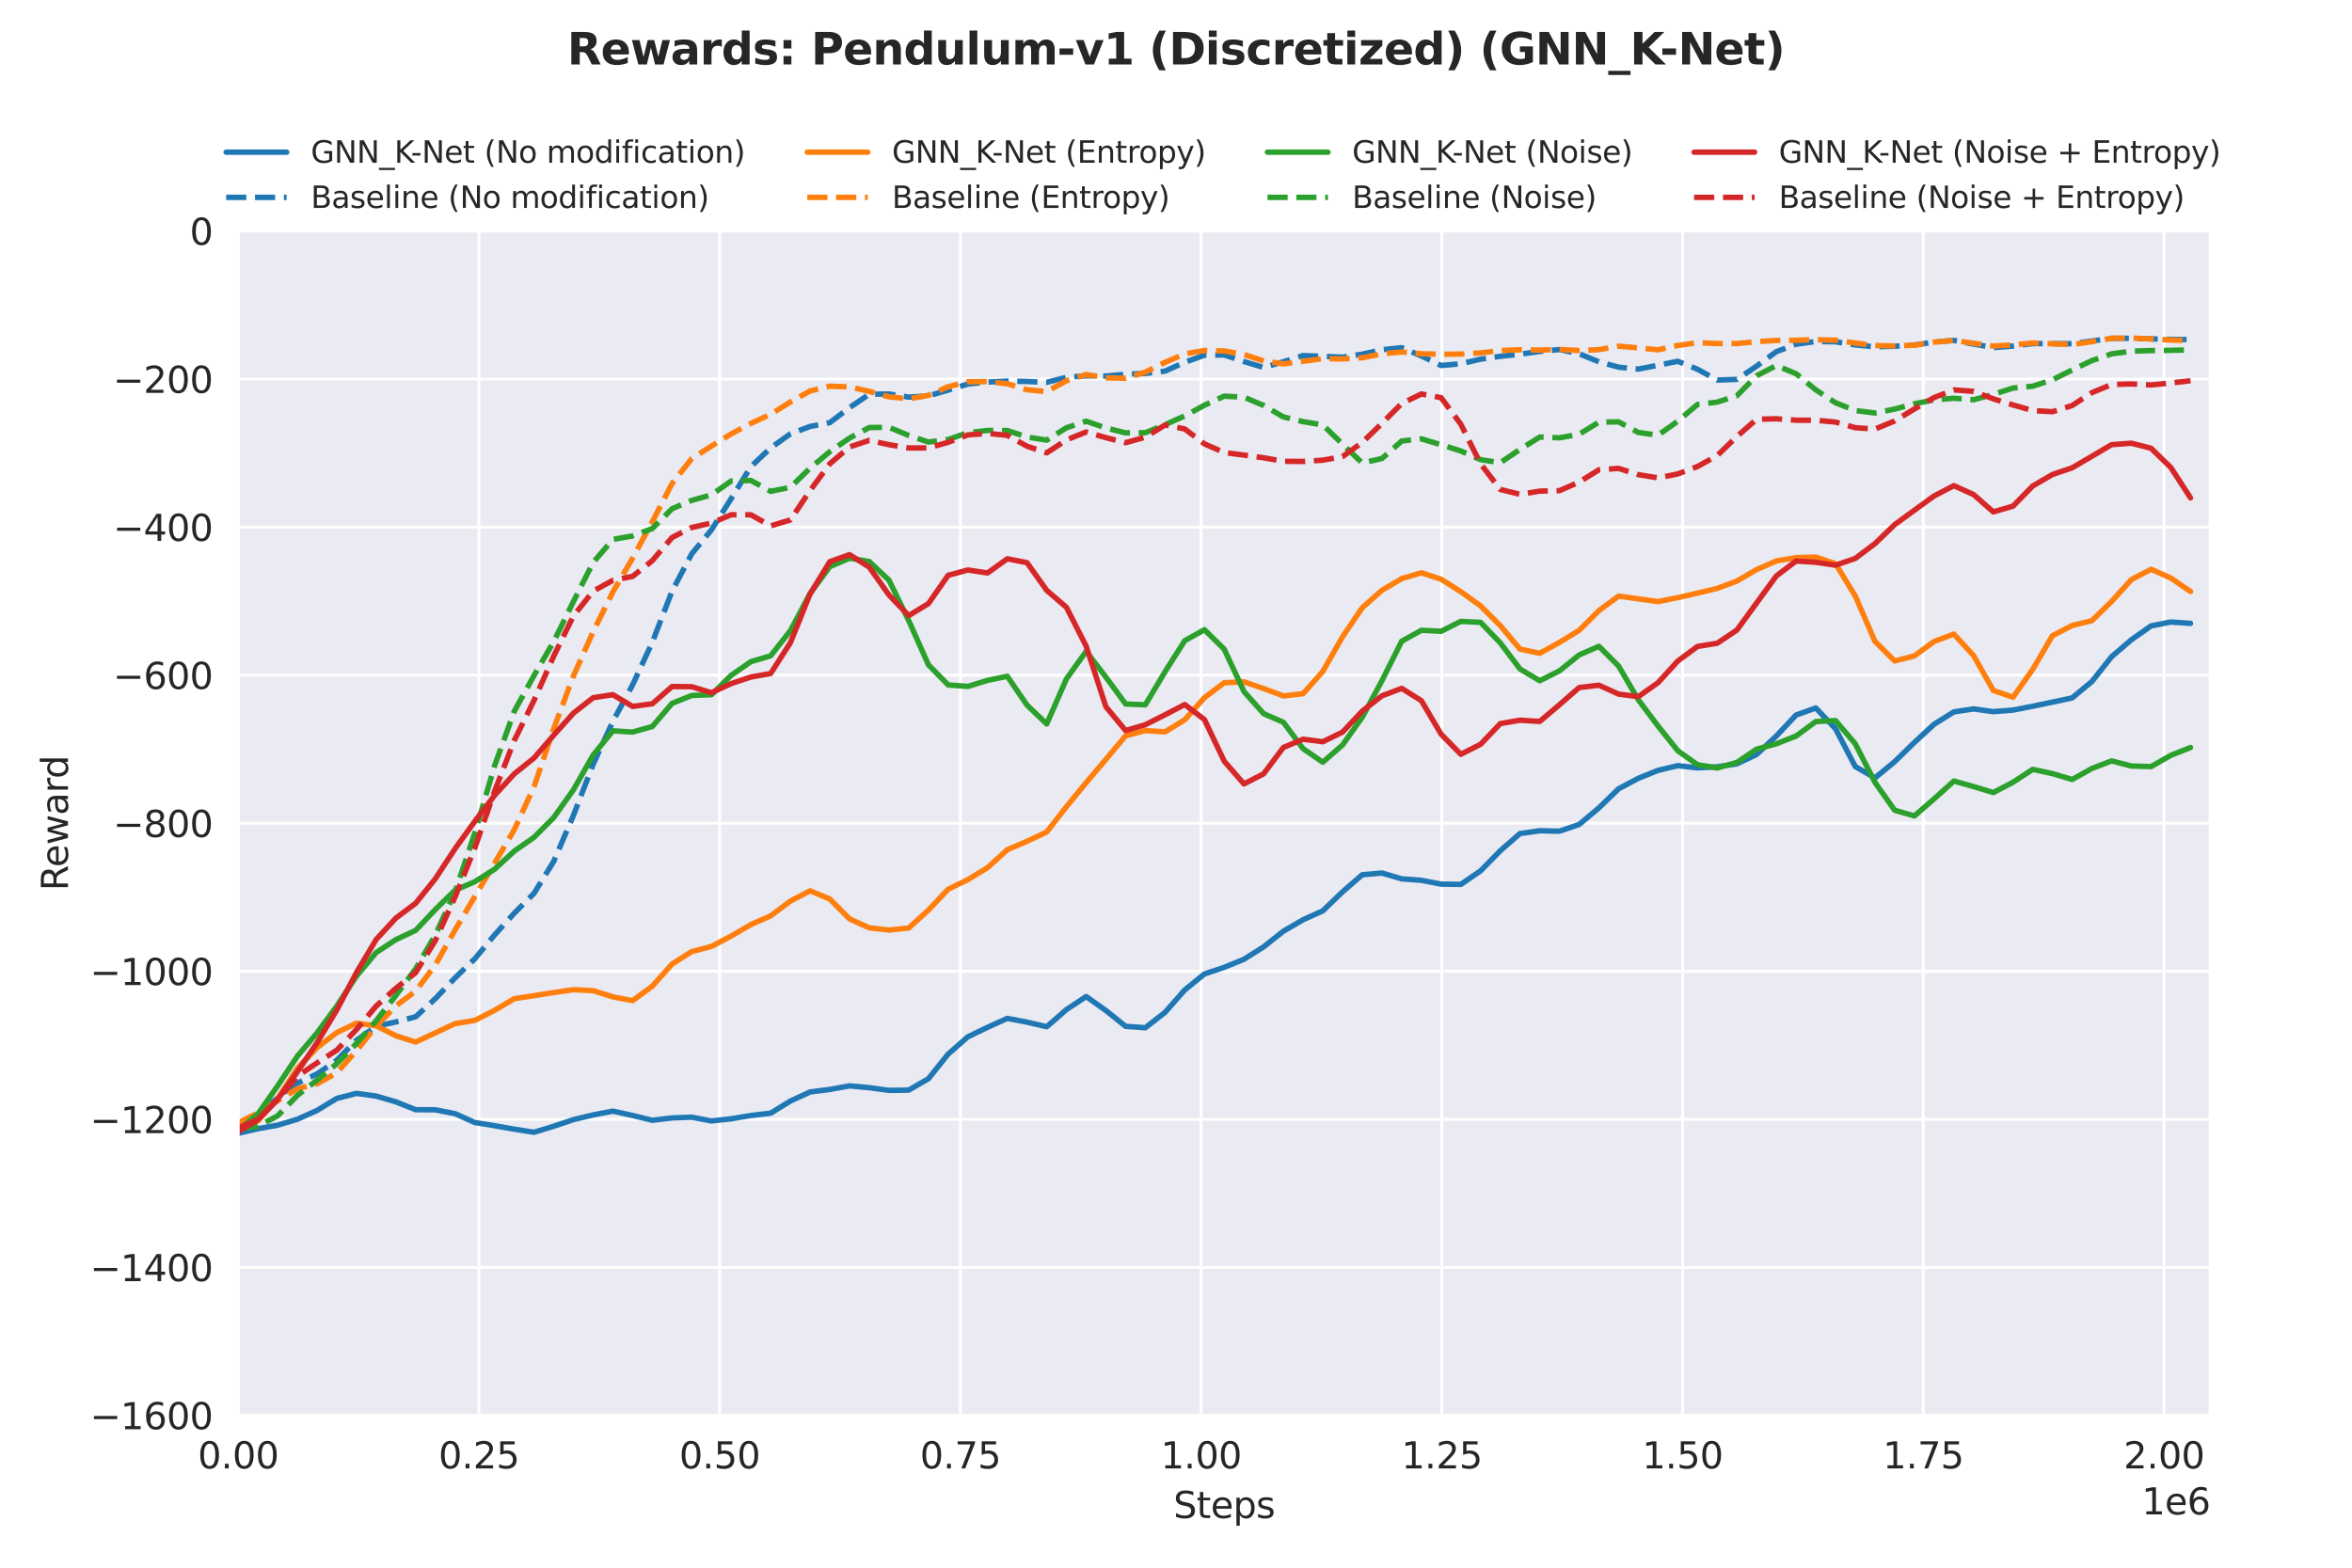 <?xml version="1.0" encoding="utf-8" standalone="no"?>
<!DOCTYPE svg PUBLIC "-//W3C//DTD SVG 1.1//EN"
  "http://www.w3.org/Graphics/SVG/1.1/DTD/svg11.dtd">
<svg xmlns:xlink="http://www.w3.org/1999/xlink" width="648pt" height="432pt" viewBox="0 0 648 432" xmlns="http://www.w3.org/2000/svg" version="1.1">
 <defs>
  <style type="text/css">*{stroke-linejoin: round; stroke-linecap: butt}</style>
 </defs>
 <g id="figure_1">
  <g id="patch_1">
   <path d="M 0 432 
L 648 432 
L 648 0 
L 0 0 
z
" style="fill: #ffffff"/>
  </g>
  <g id="axes_1">
   <g id="patch_2">
    <path d="M 65.63 390.04 
L 608.94 390.04 
L 608.94 63.659 
L 65.63 63.659 
z
" style="fill: #eaeaf2"/>
   </g>
   <g id="matplotlib.axis_1">
    <g id="xtick_1">
     <g id="line2d_1">
      <path d="M 65.631 390.04 
L 65.631 63.659 
" clip-path="url(#p41a2bd46b4)" style="fill: none; stroke: #ffffff; stroke-width: 0.8; stroke-linecap: round"/>
     </g>
     <g id="text_1">
      <!-- 0.00 -->
      <g style="fill: #262626" transform="translate(54.498 404.638) scale(0.1 -0.1)">
       <defs>
        <path id="DejaVuSans-30" d="M 2034 4250 
Q 1547 4250 1301 3770 
Q 1056 3291 1056 2328 
Q 1056 1369 1301 889 
Q 1547 409 2034 409 
Q 2525 409 2770 889 
Q 3016 1369 3016 2328 
Q 3016 3291 2770 3770 
Q 2525 4250 2034 4250 
z
M 2034 4750 
Q 2819 4750 3233 4129 
Q 3647 3509 3647 2328 
Q 3647 1150 3233 529 
Q 2819 -91 2034 -91 
Q 1250 -91 836 529 
Q 422 1150 422 2328 
Q 422 3509 836 4129 
Q 1250 4750 2034 4750 
z
" transform="scale(0.016)"/>
        <path id="DejaVuSans-2e" d="M 684 794 
L 1344 794 
L 1344 0 
L 684 0 
L 684 794 
z
" transform="scale(0.016)"/>
       </defs>
       <use xlink:href="#DejaVuSans-30"/>
       <use xlink:href="#DejaVuSans-2e" transform="translate(63.623 0)"/>
       <use xlink:href="#DejaVuSans-30" transform="translate(95.41 0)"/>
       <use xlink:href="#DejaVuSans-30" transform="translate(159.033 0)"/>
      </g>
     </g>
    </g>
    <g id="xtick_2">
     <g id="line2d_2">
      <path d="M 131.953 390.04 
L 131.953 63.659 
" clip-path="url(#p41a2bd46b4)" style="fill: none; stroke: #ffffff; stroke-width: 0.8; stroke-linecap: round"/>
     </g>
     <g id="text_2">
      <!-- 0.25 -->
      <g style="fill: #262626" transform="translate(120.82 404.638) scale(0.1 -0.1)">
       <defs>
        <path id="DejaVuSans-32" d="M 1228 531 
L 3431 531 
L 3431 0 
L 469 0 
L 469 531 
Q 828 903 1448 1529 
Q 2069 2156 2228 2338 
Q 2531 2678 2651 2914 
Q 2772 3150 2772 3378 
Q 2772 3750 2511 3984 
Q 2250 4219 1831 4219 
Q 1534 4219 1204 4116 
Q 875 4013 500 3803 
L 500 4441 
Q 881 4594 1212 4672 
Q 1544 4750 1819 4750 
Q 2544 4750 2975 4387 
Q 3406 4025 3406 3419 
Q 3406 3131 3298 2873 
Q 3191 2616 2906 2266 
Q 2828 2175 2409 1742 
Q 1991 1309 1228 531 
z
" transform="scale(0.016)"/>
        <path id="DejaVuSans-35" d="M 691 4666 
L 3169 4666 
L 3169 4134 
L 1269 4134 
L 1269 2991 
Q 1406 3038 1543 3061 
Q 1681 3084 1819 3084 
Q 2600 3084 3056 2656 
Q 3513 2228 3513 1497 
Q 3513 744 3044 326 
Q 2575 -91 1722 -91 
Q 1428 -91 1123 -41 
Q 819 9 494 109 
L 494 744 
Q 775 591 1075 516 
Q 1375 441 1709 441 
Q 2250 441 2565 725 
Q 2881 1009 2881 1497 
Q 2881 1984 2565 2268 
Q 2250 2553 1709 2553 
Q 1456 2553 1204 2497 
Q 953 2441 691 2322 
L 691 4666 
z
" transform="scale(0.016)"/>
       </defs>
       <use xlink:href="#DejaVuSans-30"/>
       <use xlink:href="#DejaVuSans-2e" transform="translate(63.623 0)"/>
       <use xlink:href="#DejaVuSans-32" transform="translate(95.41 0)"/>
       <use xlink:href="#DejaVuSans-35" transform="translate(159.033 0)"/>
      </g>
     </g>
    </g>
    <g id="xtick_3">
     <g id="line2d_3">
      <path d="M 198.274 390.04 
L 198.274 63.659 
" clip-path="url(#p41a2bd46b4)" style="fill: none; stroke: #ffffff; stroke-width: 0.8; stroke-linecap: round"/>
     </g>
     <g id="text_3">
      <!-- 0.50 -->
      <g style="fill: #262626" transform="translate(187.142 404.638) scale(0.1 -0.1)">
       <use xlink:href="#DejaVuSans-30"/>
       <use xlink:href="#DejaVuSans-2e" transform="translate(63.623 0)"/>
       <use xlink:href="#DejaVuSans-35" transform="translate(95.41 0)"/>
       <use xlink:href="#DejaVuSans-30" transform="translate(159.033 0)"/>
      </g>
     </g>
    </g>
    <g id="xtick_4">
     <g id="line2d_4">
      <path d="M 264.596 390.04 
L 264.596 63.659 
" clip-path="url(#p41a2bd46b4)" style="fill: none; stroke: #ffffff; stroke-width: 0.8; stroke-linecap: round"/>
     </g>
     <g id="text_4">
      <!-- 0.75 -->
      <g style="fill: #262626" transform="translate(253.463 404.638) scale(0.1 -0.1)">
       <defs>
        <path id="DejaVuSans-37" d="M 525 4666 
L 3525 4666 
L 3525 4397 
L 1831 0 
L 1172 0 
L 2766 4134 
L 525 4134 
L 525 4666 
z
" transform="scale(0.016)"/>
       </defs>
       <use xlink:href="#DejaVuSans-30"/>
       <use xlink:href="#DejaVuSans-2e" transform="translate(63.623 0)"/>
       <use xlink:href="#DejaVuSans-37" transform="translate(95.41 0)"/>
       <use xlink:href="#DejaVuSans-35" transform="translate(159.033 0)"/>
      </g>
     </g>
    </g>
    <g id="xtick_5">
     <g id="line2d_5">
      <path d="M 330.918 390.04 
L 330.918 63.659 
" clip-path="url(#p41a2bd46b4)" style="fill: none; stroke: #ffffff; stroke-width: 0.8; stroke-linecap: round"/>
     </g>
     <g id="text_5">
      <!-- 1.00 -->
      <g style="fill: #262626" transform="translate(319.785 404.638) scale(0.1 -0.1)">
       <defs>
        <path id="DejaVuSans-31" d="M 794 531 
L 1825 531 
L 1825 4091 
L 703 3866 
L 703 4441 
L 1819 4666 
L 2450 4666 
L 2450 531 
L 3481 531 
L 3481 0 
L 794 0 
L 794 531 
z
" transform="scale(0.016)"/>
       </defs>
       <use xlink:href="#DejaVuSans-31"/>
       <use xlink:href="#DejaVuSans-2e" transform="translate(63.623 0)"/>
       <use xlink:href="#DejaVuSans-30" transform="translate(95.41 0)"/>
       <use xlink:href="#DejaVuSans-30" transform="translate(159.033 0)"/>
      </g>
     </g>
    </g>
    <g id="xtick_6">
     <g id="line2d_6">
      <path d="M 397.24 390.04 
L 397.24 63.659 
" clip-path="url(#p41a2bd46b4)" style="fill: none; stroke: #ffffff; stroke-width: 0.8; stroke-linecap: round"/>
     </g>
     <g id="text_6">
      <!-- 1.25 -->
      <g style="fill: #262626" transform="translate(386.107 404.638) scale(0.1 -0.1)">
       <use xlink:href="#DejaVuSans-31"/>
       <use xlink:href="#DejaVuSans-2e" transform="translate(63.623 0)"/>
       <use xlink:href="#DejaVuSans-32" transform="translate(95.41 0)"/>
       <use xlink:href="#DejaVuSans-35" transform="translate(159.033 0)"/>
      </g>
     </g>
    </g>
    <g id="xtick_7">
     <g id="line2d_7">
      <path d="M 463.562 390.04 
L 463.562 63.659 
" clip-path="url(#p41a2bd46b4)" style="fill: none; stroke: #ffffff; stroke-width: 0.8; stroke-linecap: round"/>
     </g>
     <g id="text_7">
      <!-- 1.50 -->
      <g style="fill: #262626" transform="translate(452.429 404.638) scale(0.1 -0.1)">
       <use xlink:href="#DejaVuSans-31"/>
       <use xlink:href="#DejaVuSans-2e" transform="translate(63.623 0)"/>
       <use xlink:href="#DejaVuSans-35" transform="translate(95.41 0)"/>
       <use xlink:href="#DejaVuSans-30" transform="translate(159.033 0)"/>
      </g>
     </g>
    </g>
    <g id="xtick_8">
     <g id="line2d_8">
      <path d="M 529.884 390.04 
L 529.884 63.659 
" clip-path="url(#p41a2bd46b4)" style="fill: none; stroke: #ffffff; stroke-width: 0.8; stroke-linecap: round"/>
     </g>
     <g id="text_8">
      <!-- 1.75 -->
      <g style="fill: #262626" transform="translate(518.751 404.638) scale(0.1 -0.1)">
       <use xlink:href="#DejaVuSans-31"/>
       <use xlink:href="#DejaVuSans-2e" transform="translate(63.623 0)"/>
       <use xlink:href="#DejaVuSans-37" transform="translate(95.41 0)"/>
       <use xlink:href="#DejaVuSans-35" transform="translate(159.033 0)"/>
      </g>
     </g>
    </g>
    <g id="xtick_9">
     <g id="line2d_9">
      <path d="M 596.205 390.04 
L 596.205 63.659 
" clip-path="url(#p41a2bd46b4)" style="fill: none; stroke: #ffffff; stroke-width: 0.8; stroke-linecap: round"/>
     </g>
     <g id="text_9">
      <!-- 2.00 -->
      <g style="fill: #262626" transform="translate(585.073 404.638) scale(0.1 -0.1)">
       <use xlink:href="#DejaVuSans-32"/>
       <use xlink:href="#DejaVuSans-2e" transform="translate(63.623 0)"/>
       <use xlink:href="#DejaVuSans-30" transform="translate(95.41 0)"/>
       <use xlink:href="#DejaVuSans-30" transform="translate(159.033 0)"/>
      </g>
     </g>
    </g>
    <g id="text_10">
     <!-- Steps -->
     <g style="fill: #262626" transform="translate(323.295 418.317) scale(0.1 -0.1)">
      <defs>
       <path id="DejaVuSans-53" d="M 3425 4513 
L 3425 3897 
Q 3066 4069 2747 4153 
Q 2428 4238 2131 4238 
Q 1616 4238 1336 4038 
Q 1056 3838 1056 3469 
Q 1056 3159 1242 3001 
Q 1428 2844 1947 2747 
L 2328 2669 
Q 3034 2534 3370 2195 
Q 3706 1856 3706 1288 
Q 3706 609 3251 259 
Q 2797 -91 1919 -91 
Q 1588 -91 1214 -16 
Q 841 59 441 206 
L 441 856 
Q 825 641 1194 531 
Q 1563 422 1919 422 
Q 2459 422 2753 634 
Q 3047 847 3047 1241 
Q 3047 1584 2836 1778 
Q 2625 1972 2144 2069 
L 1759 2144 
Q 1053 2284 737 2584 
Q 422 2884 422 3419 
Q 422 4038 858 4394 
Q 1294 4750 2059 4750 
Q 2388 4750 2728 4690 
Q 3069 4631 3425 4513 
z
" transform="scale(0.016)"/>
       <path id="DejaVuSans-74" d="M 1172 4494 
L 1172 3500 
L 2356 3500 
L 2356 3053 
L 1172 3053 
L 1172 1153 
Q 1172 725 1289 603 
Q 1406 481 1766 481 
L 2356 481 
L 2356 0 
L 1766 0 
Q 1100 0 847 248 
Q 594 497 594 1153 
L 594 3053 
L 172 3053 
L 172 3500 
L 594 3500 
L 594 4494 
L 1172 4494 
z
" transform="scale(0.016)"/>
       <path id="DejaVuSans-65" d="M 3597 1894 
L 3597 1613 
L 953 1613 
Q 991 1019 1311 708 
Q 1631 397 2203 397 
Q 2534 397 2845 478 
Q 3156 559 3463 722 
L 3463 178 
Q 3153 47 2828 -22 
Q 2503 -91 2169 -91 
Q 1331 -91 842 396 
Q 353 884 353 1716 
Q 353 2575 817 3079 
Q 1281 3584 2069 3584 
Q 2775 3584 3186 3129 
Q 3597 2675 3597 1894 
z
M 3022 2063 
Q 3016 2534 2758 2815 
Q 2500 3097 2075 3097 
Q 1594 3097 1305 2825 
Q 1016 2553 972 2059 
L 3022 2063 
z
" transform="scale(0.016)"/>
       <path id="DejaVuSans-70" d="M 1159 525 
L 1159 -1331 
L 581 -1331 
L 581 3500 
L 1159 3500 
L 1159 2969 
Q 1341 3281 1617 3432 
Q 1894 3584 2278 3584 
Q 2916 3584 3314 3078 
Q 3713 2572 3713 1747 
Q 3713 922 3314 415 
Q 2916 -91 2278 -91 
Q 1894 -91 1617 61 
Q 1341 213 1159 525 
z
M 3116 1747 
Q 3116 2381 2855 2742 
Q 2594 3103 2138 3103 
Q 1681 3103 1420 2742 
Q 1159 2381 1159 1747 
Q 1159 1113 1420 752 
Q 1681 391 2138 391 
Q 2594 391 2855 752 
Q 3116 1113 3116 1747 
z
" transform="scale(0.016)"/>
       <path id="DejaVuSans-73" d="M 2834 3397 
L 2834 2853 
Q 2591 2978 2328 3040 
Q 2066 3103 1784 3103 
Q 1356 3103 1142 2972 
Q 928 2841 928 2578 
Q 928 2378 1081 2264 
Q 1234 2150 1697 2047 
L 1894 2003 
Q 2506 1872 2764 1633 
Q 3022 1394 3022 966 
Q 3022 478 2636 193 
Q 2250 -91 1575 -91 
Q 1294 -91 989 -36 
Q 684 19 347 128 
L 347 722 
Q 666 556 975 473 
Q 1284 391 1588 391 
Q 1994 391 2212 530 
Q 2431 669 2431 922 
Q 2431 1156 2273 1281 
Q 2116 1406 1581 1522 
L 1381 1569 
Q 847 1681 609 1914 
Q 372 2147 372 2553 
Q 372 3047 722 3315 
Q 1072 3584 1716 3584 
Q 2034 3584 2315 3537 
Q 2597 3491 2834 3397 
z
" transform="scale(0.016)"/>
      </defs>
      <use xlink:href="#DejaVuSans-53"/>
      <use xlink:href="#DejaVuSans-74" transform="translate(63.477 0)"/>
      <use xlink:href="#DejaVuSans-65" transform="translate(102.686 0)"/>
      <use xlink:href="#DejaVuSans-70" transform="translate(164.209 0)"/>
      <use xlink:href="#DejaVuSans-73" transform="translate(227.686 0)"/>
     </g>
    </g>
    <g id="text_11">
     <!-- 1e6 -->
     <g style="fill: #262626" transform="translate(590.062 417.317) scale(0.1 -0.1)">
      <defs>
       <path id="DejaVuSans-36" d="M 2113 2584 
Q 1688 2584 1439 2293 
Q 1191 2003 1191 1497 
Q 1191 994 1439 701 
Q 1688 409 2113 409 
Q 2538 409 2786 701 
Q 3034 994 3034 1497 
Q 3034 2003 2786 2293 
Q 2538 2584 2113 2584 
z
M 3366 4563 
L 3366 3988 
Q 3128 4100 2886 4159 
Q 2644 4219 2406 4219 
Q 1781 4219 1451 3797 
Q 1122 3375 1075 2522 
Q 1259 2794 1537 2939 
Q 1816 3084 2150 3084 
Q 2853 3084 3261 2657 
Q 3669 2231 3669 1497 
Q 3669 778 3244 343 
Q 2819 -91 2113 -91 
Q 1303 -91 875 529 
Q 447 1150 447 2328 
Q 447 3434 972 4092 
Q 1497 4750 2381 4750 
Q 2619 4750 2861 4703 
Q 3103 4656 3366 4563 
z
" transform="scale(0.016)"/>
      </defs>
      <use xlink:href="#DejaVuSans-31"/>
      <use xlink:href="#DejaVuSans-65" transform="translate(63.623 0)"/>
      <use xlink:href="#DejaVuSans-36" transform="translate(125.146 0)"/>
     </g>
    </g>
   </g>
   <g id="matplotlib.axis_2">
    <g id="ytick_1">
     <g id="line2d_10">
      <path d="M 65.63 390.04 
L 608.94 390.04 
" clip-path="url(#p41a2bd46b4)" style="fill: none; stroke: #ffffff; stroke-width: 0.8; stroke-linecap: round"/>
     </g>
     <g id="text_12">
      <!-- −1600 -->
      <g style="fill: #262626" transform="translate(24.8 393.839) scale(0.1 -0.1)">
       <defs>
        <path id="DejaVuSans-2212" d="M 678 2272 
L 4684 2272 
L 4684 1741 
L 678 1741 
L 678 2272 
z
" transform="scale(0.016)"/>
       </defs>
       <use xlink:href="#DejaVuSans-2212"/>
       <use xlink:href="#DejaVuSans-31" transform="translate(83.789 0)"/>
       <use xlink:href="#DejaVuSans-36" transform="translate(147.412 0)"/>
       <use xlink:href="#DejaVuSans-30" transform="translate(211.035 0)"/>
       <use xlink:href="#DejaVuSans-30" transform="translate(274.658 0)"/>
      </g>
     </g>
    </g>
    <g id="ytick_2">
     <g id="line2d_11">
      <path d="M 65.63 349.242 
L 608.94 349.242 
" clip-path="url(#p41a2bd46b4)" style="fill: none; stroke: #ffffff; stroke-width: 0.8; stroke-linecap: round"/>
     </g>
     <g id="text_13">
      <!-- −1400 -->
      <g style="fill: #262626" transform="translate(24.8 353.042) scale(0.1 -0.1)">
       <defs>
        <path id="DejaVuSans-34" d="M 2419 4116 
L 825 1625 
L 2419 1625 
L 2419 4116 
z
M 2253 4666 
L 3047 4666 
L 3047 1625 
L 3713 1625 
L 3713 1100 
L 3047 1100 
L 3047 0 
L 2419 0 
L 2419 1100 
L 313 1100 
L 313 1709 
L 2253 4666 
z
" transform="scale(0.016)"/>
       </defs>
       <use xlink:href="#DejaVuSans-2212"/>
       <use xlink:href="#DejaVuSans-31" transform="translate(83.789 0)"/>
       <use xlink:href="#DejaVuSans-34" transform="translate(147.412 0)"/>
       <use xlink:href="#DejaVuSans-30" transform="translate(211.035 0)"/>
       <use xlink:href="#DejaVuSans-30" transform="translate(274.658 0)"/>
      </g>
     </g>
    </g>
    <g id="ytick_3">
     <g id="line2d_12">
      <path d="M 65.63 308.445 
L 608.94 308.445 
" clip-path="url(#p41a2bd46b4)" style="fill: none; stroke: #ffffff; stroke-width: 0.8; stroke-linecap: round"/>
     </g>
     <g id="text_14">
      <!-- −1200 -->
      <g style="fill: #262626" transform="translate(24.8 312.244) scale(0.1 -0.1)">
       <use xlink:href="#DejaVuSans-2212"/>
       <use xlink:href="#DejaVuSans-31" transform="translate(83.789 0)"/>
       <use xlink:href="#DejaVuSans-32" transform="translate(147.412 0)"/>
       <use xlink:href="#DejaVuSans-30" transform="translate(211.035 0)"/>
       <use xlink:href="#DejaVuSans-30" transform="translate(274.658 0)"/>
      </g>
     </g>
    </g>
    <g id="ytick_4">
     <g id="line2d_13">
      <path d="M 65.63 267.647 
L 608.94 267.647 
" clip-path="url(#p41a2bd46b4)" style="fill: none; stroke: #ffffff; stroke-width: 0.8; stroke-linecap: round"/>
     </g>
     <g id="text_15">
      <!-- −1000 -->
      <g style="fill: #262626" transform="translate(24.8 271.446) scale(0.1 -0.1)">
       <use xlink:href="#DejaVuSans-2212"/>
       <use xlink:href="#DejaVuSans-31" transform="translate(83.789 0)"/>
       <use xlink:href="#DejaVuSans-30" transform="translate(147.412 0)"/>
       <use xlink:href="#DejaVuSans-30" transform="translate(211.035 0)"/>
       <use xlink:href="#DejaVuSans-30" transform="translate(274.658 0)"/>
      </g>
     </g>
    </g>
    <g id="ytick_5">
     <g id="line2d_14">
      <path d="M 65.63 226.85 
L 608.94 226.85 
" clip-path="url(#p41a2bd46b4)" style="fill: none; stroke: #ffffff; stroke-width: 0.8; stroke-linecap: round"/>
     </g>
     <g id="text_16">
      <!-- −800 -->
      <g style="fill: #262626" transform="translate(31.163 230.649) scale(0.1 -0.1)">
       <defs>
        <path id="DejaVuSans-38" d="M 2034 2216 
Q 1584 2216 1326 1975 
Q 1069 1734 1069 1313 
Q 1069 891 1326 650 
Q 1584 409 2034 409 
Q 2484 409 2743 651 
Q 3003 894 3003 1313 
Q 3003 1734 2745 1975 
Q 2488 2216 2034 2216 
z
M 1403 2484 
Q 997 2584 770 2862 
Q 544 3141 544 3541 
Q 544 4100 942 4425 
Q 1341 4750 2034 4750 
Q 2731 4750 3128 4425 
Q 3525 4100 3525 3541 
Q 3525 3141 3298 2862 
Q 3072 2584 2669 2484 
Q 3125 2378 3379 2068 
Q 3634 1759 3634 1313 
Q 3634 634 3220 271 
Q 2806 -91 2034 -91 
Q 1263 -91 848 271 
Q 434 634 434 1313 
Q 434 1759 690 2068 
Q 947 2378 1403 2484 
z
M 1172 3481 
Q 1172 3119 1398 2916 
Q 1625 2713 2034 2713 
Q 2441 2713 2670 2916 
Q 2900 3119 2900 3481 
Q 2900 3844 2670 4047 
Q 2441 4250 2034 4250 
Q 1625 4250 1398 4047 
Q 1172 3844 1172 3481 
z
" transform="scale(0.016)"/>
       </defs>
       <use xlink:href="#DejaVuSans-2212"/>
       <use xlink:href="#DejaVuSans-38" transform="translate(83.789 0)"/>
       <use xlink:href="#DejaVuSans-30" transform="translate(147.412 0)"/>
       <use xlink:href="#DejaVuSans-30" transform="translate(211.035 0)"/>
      </g>
     </g>
    </g>
    <g id="ytick_6">
     <g id="line2d_15">
      <path d="M 65.63 186.052 
L 608.94 186.052 
" clip-path="url(#p41a2bd46b4)" style="fill: none; stroke: #ffffff; stroke-width: 0.8; stroke-linecap: round"/>
     </g>
     <g id="text_17">
      <!-- −600 -->
      <g style="fill: #262626" transform="translate(31.163 189.851) scale(0.1 -0.1)">
       <use xlink:href="#DejaVuSans-2212"/>
       <use xlink:href="#DejaVuSans-36" transform="translate(83.789 0)"/>
       <use xlink:href="#DejaVuSans-30" transform="translate(147.412 0)"/>
       <use xlink:href="#DejaVuSans-30" transform="translate(211.035 0)"/>
      </g>
     </g>
    </g>
    <g id="ytick_7">
     <g id="line2d_16">
      <path d="M 65.63 145.254 
L 608.94 145.254 
" clip-path="url(#p41a2bd46b4)" style="fill: none; stroke: #ffffff; stroke-width: 0.8; stroke-linecap: round"/>
     </g>
     <g id="text_18">
      <!-- −400 -->
      <g style="fill: #262626" transform="translate(31.163 149.053) scale(0.1 -0.1)">
       <use xlink:href="#DejaVuSans-2212"/>
       <use xlink:href="#DejaVuSans-34" transform="translate(83.789 0)"/>
       <use xlink:href="#DejaVuSans-30" transform="translate(147.412 0)"/>
       <use xlink:href="#DejaVuSans-30" transform="translate(211.035 0)"/>
      </g>
     </g>
    </g>
    <g id="ytick_8">
     <g id="line2d_17">
      <path d="M 65.63 104.457 
L 608.94 104.457 
" clip-path="url(#p41a2bd46b4)" style="fill: none; stroke: #ffffff; stroke-width: 0.8; stroke-linecap: round"/>
     </g>
     <g id="text_19">
      <!-- −200 -->
      <g style="fill: #262626" transform="translate(31.163 108.256) scale(0.1 -0.1)">
       <use xlink:href="#DejaVuSans-2212"/>
       <use xlink:href="#DejaVuSans-32" transform="translate(83.789 0)"/>
       <use xlink:href="#DejaVuSans-30" transform="translate(147.412 0)"/>
       <use xlink:href="#DejaVuSans-30" transform="translate(211.035 0)"/>
      </g>
     </g>
    </g>
    <g id="ytick_9">
     <g id="line2d_18">
      <path d="M 65.63 63.659 
L 608.94 63.659 
" clip-path="url(#p41a2bd46b4)" style="fill: none; stroke: #ffffff; stroke-width: 0.8; stroke-linecap: round"/>
     </g>
     <g id="text_20">
      <!-- 0 -->
      <g style="fill: #262626" transform="translate(52.267 67.458) scale(0.1 -0.1)">
       <use xlink:href="#DejaVuSans-30"/>
      </g>
     </g>
    </g>
    <g id="text_21">
     <!-- Reward -->
     <g style="fill: #262626" transform="translate(18.721 245.471) rotate(-90) scale(0.1 -0.1)">
      <defs>
       <path id="DejaVuSans-52" d="M 2841 2188 
Q 3044 2119 3236 1894 
Q 3428 1669 3622 1275 
L 4263 0 
L 3584 0 
L 2988 1197 
Q 2756 1666 2539 1819 
Q 2322 1972 1947 1972 
L 1259 1972 
L 1259 0 
L 628 0 
L 628 4666 
L 2053 4666 
Q 2853 4666 3247 4331 
Q 3641 3997 3641 3322 
Q 3641 2881 3436 2590 
Q 3231 2300 2841 2188 
z
M 1259 4147 
L 1259 2491 
L 2053 2491 
Q 2509 2491 2742 2702 
Q 2975 2913 2975 3322 
Q 2975 3731 2742 3939 
Q 2509 4147 2053 4147 
L 1259 4147 
z
" transform="scale(0.016)"/>
       <path id="DejaVuSans-77" d="M 269 3500 
L 844 3500 
L 1563 769 
L 2278 3500 
L 2956 3500 
L 3675 769 
L 4391 3500 
L 4966 3500 
L 4050 0 
L 3372 0 
L 2619 2869 
L 1863 0 
L 1184 0 
L 269 3500 
z
" transform="scale(0.016)"/>
       <path id="DejaVuSans-61" d="M 2194 1759 
Q 1497 1759 1228 1600 
Q 959 1441 959 1056 
Q 959 750 1161 570 
Q 1363 391 1709 391 
Q 2188 391 2477 730 
Q 2766 1069 2766 1631 
L 2766 1759 
L 2194 1759 
z
M 3341 1997 
L 3341 0 
L 2766 0 
L 2766 531 
Q 2569 213 2275 61 
Q 1981 -91 1556 -91 
Q 1019 -91 701 211 
Q 384 513 384 1019 
Q 384 1609 779 1909 
Q 1175 2209 1959 2209 
L 2766 2209 
L 2766 2266 
Q 2766 2663 2505 2880 
Q 2244 3097 1772 3097 
Q 1472 3097 1187 3025 
Q 903 2953 641 2809 
L 641 3341 
Q 956 3463 1253 3523 
Q 1550 3584 1831 3584 
Q 2591 3584 2966 3190 
Q 3341 2797 3341 1997 
z
" transform="scale(0.016)"/>
       <path id="DejaVuSans-72" d="M 2631 2963 
Q 2534 3019 2420 3045 
Q 2306 3072 2169 3072 
Q 1681 3072 1420 2755 
Q 1159 2438 1159 1844 
L 1159 0 
L 581 0 
L 581 3500 
L 1159 3500 
L 1159 2956 
Q 1341 3275 1631 3429 
Q 1922 3584 2338 3584 
Q 2397 3584 2469 3576 
Q 2541 3569 2628 3553 
L 2631 2963 
z
" transform="scale(0.016)"/>
       <path id="DejaVuSans-64" d="M 2906 2969 
L 2906 4863 
L 3481 4863 
L 3481 0 
L 2906 0 
L 2906 525 
Q 2725 213 2448 61 
Q 2172 -91 1784 -91 
Q 1150 -91 751 415 
Q 353 922 353 1747 
Q 353 2572 751 3078 
Q 1150 3584 1784 3584 
Q 2172 3584 2448 3432 
Q 2725 3281 2906 2969 
z
M 947 1747 
Q 947 1113 1208 752 
Q 1469 391 1925 391 
Q 2381 391 2643 752 
Q 2906 1113 2906 1747 
Q 2906 2381 2643 2742 
Q 2381 3103 1925 3103 
Q 1469 3103 1208 2742 
Q 947 2381 947 1747 
z
" transform="scale(0.016)"/>
      </defs>
      <use xlink:href="#DejaVuSans-52"/>
      <use xlink:href="#DejaVuSans-65" transform="translate(64.982 0)"/>
      <use xlink:href="#DejaVuSans-77" transform="translate(126.506 0)"/>
      <use xlink:href="#DejaVuSans-61" transform="translate(208.293 0)"/>
      <use xlink:href="#DejaVuSans-72" transform="translate(269.572 0)"/>
      <use xlink:href="#DejaVuSans-64" transform="translate(308.936 0)"/>
     </g>
    </g>
   </g>
   <g id="line2d_19">
    <path d="M 65.631 312.289 
L 71.064 311.04 
L 76.497 310.06 
L 81.93 308.432 
L 87.363 305.993 
L 92.796 302.682 
L 98.229 301.299 
L 103.662 302.053 
L 109.095 303.643 
L 114.529 305.798 
L 119.962 305.825 
L 125.395 306.891 
L 130.828 309.331 
L 136.261 310.208 
L 141.694 311.166 
L 147.127 312.014 
L 152.56 310.353 
L 157.993 308.525 
L 163.426 307.228 
L 168.859 306.187 
L 174.292 307.384 
L 179.726 308.717 
L 185.159 308.062 
L 190.592 307.86 
L 196.025 308.893 
L 201.458 308.3 
L 206.891 307.384 
L 212.324 306.76 
L 217.757 303.411 
L 223.19 300.909 
L 228.623 300.213 
L 234.056 299.223 
L 239.489 299.729 
L 244.923 300.469 
L 250.356 300.398 
L 255.789 297.257 
L 261.222 290.469 
L 266.655 285.707 
L 272.088 283.087 
L 277.521 280.631 
L 282.954 281.67 
L 288.387 282.932 
L 293.82 278.201 
L 299.253 274.614 
L 304.686 278.462 
L 310.12 282.815 
L 315.553 283.211 
L 320.986 278.963 
L 326.419 272.788 
L 331.852 268.38 
L 337.285 266.558 
L 342.718 264.345 
L 348.151 260.909 
L 353.584 256.611 
L 359.017 253.445 
L 364.45 250.993 
L 369.884 245.756 
L 375.317 241.051 
L 380.75 240.577 
L 386.183 242.179 
L 391.616 242.588 
L 397.049 243.634 
L 402.482 243.707 
L 407.915 239.973 
L 413.348 234.42 
L 418.781 229.69 
L 424.214 228.931 
L 429.647 229.046 
L 435.081 227.193 
L 440.514 222.63 
L 445.947 217.357 
L 451.38 214.462 
L 456.813 212.286 
L 462.246 210.988 
L 467.679 211.603 
L 473.112 211.313 
L 478.545 210.479 
L 483.978 207.902 
L 489.411 202.802 
L 494.844 197.033 
L 500.278 195.097 
L 505.711 200.833 
L 511.144 211.234 
L 516.577 214.366 
L 522.01 209.883 
L 527.443 204.579 
L 532.876 199.567 
L 538.309 196.168 
L 543.742 195.355 
L 549.175 196.099 
L 554.608 195.679 
L 560.041 194.615 
L 565.475 193.479 
L 570.908 192.311 
L 576.341 187.798 
L 581.774 180.955 
L 587.207 176.295 
L 592.64 172.477 
L 598.073 171.402 
L 603.506 171.782 
" clip-path="url(#p41a2bd46b4)" style="fill: none; stroke: #1f77b4; stroke-width: 1.5; stroke-linecap: round"/>
   </g>
   <g id="line2d_20">
    <path d="M 65.631 309.934 
L 71.064 306.723 
L 76.497 302.594 
L 81.93 298.508 
L 87.363 295.94 
L 92.796 292.156 
L 98.229 286.637 
L 103.662 282.792 
L 109.095 281.607 
L 114.529 280.172 
L 119.962 275.166 
L 125.395 269.446 
L 130.828 264.191 
L 136.261 257.647 
L 141.694 251.629 
L 147.127 246.174 
L 152.56 237.361 
L 157.993 224.673 
L 163.426 210.588 
L 168.859 198.79 
L 174.292 188.719 
L 179.726 176.98 
L 185.159 162.905 
L 190.592 152.601 
L 196.025 145.996 
L 201.458 137.375 
L 206.891 128.569 
L 212.324 123.425 
L 217.757 119.556 
L 223.19 117.516 
L 228.623 116.462 
L 234.056 112.332 
L 239.489 108.634 
L 244.923 108.569 
L 250.356 109.434 
L 255.789 109.087 
L 261.222 107.499 
L 266.655 105.823 
L 272.088 105.294 
L 277.521 105.027 
L 282.954 105.126 
L 288.387 105.365 
L 293.82 103.966 
L 299.253 103.551 
L 304.686 103.626 
L 310.12 103.123 
L 315.553 102.914 
L 320.986 102.262 
L 326.419 99.83 
L 331.852 97.876 
L 337.285 97.813 
L 342.718 99.627 
L 348.151 101.272 
L 353.584 99.681 
L 359.017 97.982 
L 364.45 98.196 
L 369.884 98.422 
L 375.317 97.597 
L 380.75 96.367 
L 386.183 95.819 
L 391.616 98.091 
L 397.049 100.718 
L 402.482 100.235 
L 407.915 98.974 
L 413.348 98.186 
L 418.781 97.615 
L 424.214 96.832 
L 429.647 96.329 
L 435.081 97.489 
L 440.514 99.701 
L 445.947 101.176 
L 451.38 101.705 
L 456.813 100.651 
L 462.246 99.558 
L 467.679 101.744 
L 473.112 104.737 
L 478.545 104.545 
L 483.978 100.886 
L 489.411 96.903 
L 494.844 94.843 
L 500.278 94.101 
L 505.711 94.185 
L 511.144 95.047 
L 516.577 95.574 
L 522.01 95.421 
L 527.443 95.081 
L 532.876 94.24 
L 538.309 93.808 
L 543.742 94.816 
L 549.175 95.78 
L 554.608 95.362 
L 560.041 94.671 
L 565.475 94.695 
L 570.908 94.717 
L 576.341 93.961 
L 581.774 93.225 
L 587.207 93.239 
L 592.64 93.383 
L 598.073 93.525 
L 603.506 93.587 
" clip-path="url(#p41a2bd46b4)" style="fill: none; stroke-dasharray: 5.55,2.4; stroke-dashoffset: 0; stroke: #1f77b4; stroke-width: 1.5"/>
   </g>
   <g id="line2d_21">
    <path d="M 65.631 311.622 
L 71.064 308.836 
L 76.497 302.774 
L 81.93 294.389 
L 87.363 288.68 
L 92.796 284.528 
L 98.229 281.954 
L 103.662 282.694 
L 109.095 285.429 
L 114.529 287.155 
L 119.962 284.609 
L 125.395 282.068 
L 130.828 281.183 
L 136.261 278.41 
L 141.694 275.197 
L 147.127 274.372 
L 152.56 273.514 
L 157.993 272.725 
L 163.426 272.994 
L 168.859 274.709 
L 174.292 275.734 
L 179.726 271.753 
L 185.159 265.652 
L 190.592 262.207 
L 196.025 260.803 
L 201.458 257.932 
L 206.891 254.776 
L 212.324 252.37 
L 217.757 248.308 
L 223.19 245.479 
L 228.623 247.739 
L 234.056 253.205 
L 239.489 255.685 
L 244.923 256.289 
L 250.356 255.724 
L 255.789 250.8 
L 261.222 245.043 
L 266.655 242.396 
L 272.088 239.087 
L 277.521 234.15 
L 282.954 231.837 
L 288.387 229.262 
L 293.82 222.288 
L 299.253 215.669 
L 304.686 209.255 
L 310.12 202.757 
L 315.553 201.324 
L 320.986 201.677 
L 326.419 198.334 
L 331.852 192.235 
L 337.285 188.146 
L 342.718 187.893 
L 348.151 189.74 
L 353.584 191.776 
L 359.017 191.156 
L 364.45 185.024 
L 369.884 175.475 
L 375.317 167.466 
L 380.75 162.657 
L 386.183 159.443 
L 391.616 157.836 
L 397.049 159.621 
L 402.482 163.052 
L 407.915 166.964 
L 413.348 172.392 
L 418.781 178.877 
L 424.214 180.025 
L 429.647 177.026 
L 435.081 173.699 
L 440.514 168.266 
L 445.947 164.261 
L 451.38 165.021 
L 456.813 165.77 
L 462.246 164.695 
L 467.679 163.448 
L 473.112 162.133 
L 478.545 160.112 
L 483.978 156.953 
L 489.411 154.576 
L 494.844 153.66 
L 500.278 153.509 
L 505.711 155.344 
L 511.144 164.227 
L 516.577 176.755 
L 522.01 182.15 
L 527.443 180.741 
L 532.876 176.767 
L 538.309 174.738 
L 543.742 180.651 
L 549.175 190.269 
L 554.608 192.134 
L 560.041 184.443 
L 565.475 175.176 
L 570.908 172.364 
L 576.341 171.033 
L 581.774 165.735 
L 587.207 159.725 
L 592.64 156.875 
L 598.073 159.277 
L 603.506 162.992 
" clip-path="url(#p41a2bd46b4)" style="fill: none; stroke: #ff7f0e; stroke-width: 1.5; stroke-linecap: round"/>
   </g>
   <g id="line2d_22">
    <path d="M 65.631 309.38 
L 71.064 306.704 
L 76.497 303.331 
L 81.93 300.016 
L 87.363 298.671 
L 92.796 295.621 
L 98.229 289.515 
L 103.662 282.761 
L 109.095 277.155 
L 114.529 273.108 
L 119.962 265.845 
L 125.395 256.231 
L 130.828 247.028 
L 136.261 237.887 
L 141.694 228.63 
L 147.127 216.784 
L 152.56 200.782 
L 157.993 186.254 
L 163.426 174.055 
L 168.859 163.116 
L 174.292 153.809 
L 179.726 143.778 
L 185.159 133.234 
L 190.592 126.356 
L 196.025 122.912 
L 201.458 119.57 
L 206.891 116.657 
L 212.324 114.161 
L 217.757 110.769 
L 223.19 107.739 
L 228.623 106.423 
L 234.056 106.62 
L 239.489 107.846 
L 244.923 109.361 
L 250.356 109.913 
L 255.789 108.938 
L 261.222 106.56 
L 266.655 105.201 
L 272.088 105.161 
L 277.521 105.762 
L 282.954 107.417 
L 288.387 107.902 
L 293.82 104.928 
L 299.253 103.207 
L 304.686 104.129 
L 310.12 104.23 
L 315.553 102.543 
L 320.986 99.848 
L 326.419 97.516 
L 331.852 96.584 
L 337.285 96.716 
L 342.718 97.684 
L 348.151 99.464 
L 353.584 100.272 
L 359.017 99.56 
L 364.45 98.843 
L 369.884 98.907 
L 375.317 98.594 
L 380.75 97.499 
L 386.183 96.995 
L 391.616 97.491 
L 397.049 97.615 
L 402.482 97.565 
L 407.915 97.25 
L 413.348 96.583 
L 418.781 96.386 
L 424.214 96.468 
L 429.647 96.313 
L 435.081 96.581 
L 440.514 96.35 
L 445.947 95.397 
L 451.38 95.869 
L 456.813 96.396 
L 462.246 95.204 
L 467.679 94.449 
L 473.112 94.661 
L 478.545 94.664 
L 483.978 94.147 
L 489.411 93.81 
L 494.844 93.764 
L 500.278 93.608 
L 505.711 93.755 
L 511.144 94.533 
L 516.577 95.205 
L 522.01 95.335 
L 527.443 95.136 
L 532.876 94.27 
L 538.309 93.831 
L 543.742 94.593 
L 549.175 95.355 
L 554.608 95.035 
L 560.041 94.505 
L 565.475 94.738 
L 570.908 94.945 
L 576.341 94.148 
L 581.774 93.211 
L 587.207 93.165 
L 592.64 93.381 
L 598.073 93.704 
L 603.506 93.875 
" clip-path="url(#p41a2bd46b4)" style="fill: none; stroke-dasharray: 5.55,2.4; stroke-dashoffset: 0; stroke: #ff7f0e; stroke-width: 1.5"/>
   </g>
   <g id="line2d_23">
    <path d="M 65.631 311.47 
L 71.064 306.948 
L 76.497 299.215 
L 81.93 291.043 
L 87.363 284.613 
L 92.796 277.234 
L 98.229 268.977 
L 103.662 262.462 
L 109.095 258.914 
L 114.529 256.364 
L 119.962 250.599 
L 125.395 245.296 
L 130.828 242.958 
L 136.261 239.53 
L 141.694 234.534 
L 147.127 230.739 
L 152.56 225.275 
L 157.993 217.639 
L 163.426 208.044 
L 168.859 201.389 
L 174.292 201.726 
L 179.726 200.2 
L 185.159 193.827 
L 190.592 191.649 
L 196.025 191.435 
L 201.458 186.08 
L 206.891 182.323 
L 212.324 180.718 
L 217.757 173.798 
L 223.19 163.558 
L 228.623 156.145 
L 234.056 153.831 
L 239.489 154.737 
L 244.923 159.87 
L 250.356 170.997 
L 255.789 183.184 
L 261.222 188.74 
L 266.655 189.151 
L 272.088 187.486 
L 277.521 186.358 
L 282.954 194.304 
L 288.387 199.491 
L 293.82 187.067 
L 299.253 179.49 
L 304.686 186.589 
L 310.12 194 
L 315.553 194.221 
L 320.986 185.099 
L 326.419 176.54 
L 331.852 173.525 
L 337.285 178.89 
L 342.718 190.555 
L 348.151 196.67 
L 353.584 199.022 
L 359.017 206.318 
L 364.45 210.04 
L 369.884 205.283 
L 375.317 197.648 
L 380.75 187.552 
L 386.183 176.693 
L 391.616 173.689 
L 397.049 173.958 
L 402.482 171.221 
L 407.915 171.503 
L 413.348 177.16 
L 418.781 184.349 
L 424.214 187.587 
L 429.647 184.863 
L 435.081 180.477 
L 440.514 178.102 
L 445.947 183.553 
L 451.38 192.846 
L 456.813 200.078 
L 462.246 206.867 
L 467.679 210.733 
L 473.112 211.623 
L 478.545 210.089 
L 483.978 206.434 
L 489.411 204.959 
L 494.844 202.822 
L 500.278 198.83 
L 505.711 198.577 
L 511.144 204.954 
L 516.577 215.608 
L 522.01 223.286 
L 527.443 224.839 
L 532.876 220.128 
L 538.309 215.235 
L 543.742 216.749 
L 549.175 218.4 
L 554.608 215.554 
L 560.041 212.01 
L 565.475 213.185 
L 570.908 214.8 
L 576.341 211.764 
L 581.774 209.672 
L 587.207 211.087 
L 592.64 211.246 
L 598.073 208.149 
L 603.506 205.987 
" clip-path="url(#p41a2bd46b4)" style="fill: none; stroke: #2ca02c; stroke-width: 1.5; stroke-linecap: round"/>
   </g>
   <g id="line2d_24">
    <path d="M 65.631 311.142 
L 71.064 310.403 
L 76.497 307.467 
L 81.93 301.866 
L 87.363 297.635 
L 92.796 293.113 
L 98.229 287.543 
L 103.662 281.25 
L 109.095 274.277 
L 114.529 266.941 
L 119.962 257.606 
L 125.395 245.707 
L 130.828 229.539 
L 136.261 211.027 
L 141.694 195.991 
L 147.127 186.14 
L 152.56 176.81 
L 157.993 165.745 
L 163.426 154.99 
L 168.859 148.64 
L 174.292 147.686 
L 179.726 145.642 
L 185.159 140.191 
L 190.592 137.878 
L 196.025 136.363 
L 201.458 132.532 
L 206.891 132.405 
L 212.324 135.388 
L 217.757 134.281 
L 223.19 129.013 
L 228.623 124.465 
L 234.056 120.716 
L 239.489 117.818 
L 244.923 117.756 
L 250.356 119.99 
L 255.789 121.813 
L 261.222 121.109 
L 266.655 119.224 
L 272.088 118.617 
L 277.521 118.638 
L 282.954 120.426 
L 288.387 121.292 
L 293.82 117.875 
L 299.253 116.07 
L 304.686 117.936 
L 310.12 119.286 
L 315.553 119.24 
L 320.986 117.027 
L 326.419 114.605 
L 331.852 111.666 
L 337.285 109.169 
L 342.718 109.442 
L 348.151 111.74 
L 353.584 114.892 
L 359.017 116.19 
L 364.45 117.091 
L 369.884 122.396 
L 375.317 127.597 
L 380.75 126.341 
L 386.183 121.53 
L 391.616 120.928 
L 397.049 122.559 
L 402.482 124.275 
L 407.915 126.672 
L 413.348 127.521 
L 418.781 123.825 
L 424.214 120.433 
L 429.647 120.65 
L 435.081 119.653 
L 440.514 116.34 
L 445.947 116.247 
L 451.38 119.176 
L 456.813 119.925 
L 462.246 116.068 
L 467.679 111.447 
L 473.112 110.809 
L 478.545 109.035 
L 483.978 103.529 
L 489.411 100.724 
L 494.844 102.986 
L 500.278 107.434 
L 505.711 110.987 
L 511.144 113.131 
L 516.577 113.808 
L 522.01 112.731 
L 527.443 111.266 
L 532.876 110.179 
L 538.309 109.743 
L 543.742 110.16 
L 549.175 108.688 
L 554.608 106.928 
L 560.041 106.425 
L 565.475 104.662 
L 570.908 101.949 
L 576.341 99.364 
L 581.774 97.502 
L 587.207 96.777 
L 592.64 96.605 
L 598.073 96.54 
L 603.506 96.41 
" clip-path="url(#p41a2bd46b4)" style="fill: none; stroke-dasharray: 5.55,2.4; stroke-dashoffset: 0; stroke: #2ca02c; stroke-width: 1.5"/>
   </g>
   <g id="line2d_25">
    <path d="M 65.631 311.842 
L 71.064 308.543 
L 76.497 302.924 
L 81.93 295.347 
L 87.363 287.318 
L 92.796 278.309 
L 98.229 267.966 
L 103.662 258.858 
L 109.095 252.978 
L 114.529 248.906 
L 119.962 242.119 
L 125.395 233.834 
L 130.828 226.313 
L 136.261 219.173 
L 141.694 213.243 
L 147.127 208.888 
L 152.56 202.587 
L 157.993 196.513 
L 163.426 192.263 
L 168.859 191.431 
L 174.292 194.669 
L 179.726 193.935 
L 185.159 189.186 
L 190.592 189.238 
L 196.025 190.893 
L 201.458 188.371 
L 206.891 186.558 
L 212.324 185.593 
L 217.757 177.119 
L 223.19 163.641 
L 228.623 154.775 
L 234.056 152.835 
L 239.489 156.286 
L 244.923 163.967 
L 250.356 169.638 
L 255.789 166.335 
L 261.222 158.532 
L 266.655 157.074 
L 272.088 157.883 
L 277.521 153.986 
L 282.954 155.052 
L 288.387 162.693 
L 293.82 167.363 
L 299.253 178.069 
L 304.686 194.759 
L 310.12 201.312 
L 315.553 199.711 
L 320.986 196.968 
L 326.419 194.142 
L 331.852 198.309 
L 337.285 209.761 
L 342.718 216.025 
L 348.151 213.228 
L 353.584 205.969 
L 359.017 203.704 
L 364.45 204.393 
L 369.884 201.739 
L 375.317 195.96 
L 380.75 191.741 
L 386.183 189.69 
L 391.616 193.097 
L 397.049 202.332 
L 402.482 207.858 
L 407.915 205.101 
L 413.348 199.398 
L 418.781 198.471 
L 424.214 198.799 
L 429.647 194.204 
L 435.081 189.465 
L 440.514 188.82 
L 445.947 191.274 
L 451.38 191.972 
L 456.813 188.119 
L 462.246 182.149 
L 467.679 178.144 
L 473.112 177.256 
L 478.545 173.613 
L 483.978 166.136 
L 489.411 158.698 
L 494.844 154.604 
L 500.278 154.94 
L 505.711 155.752 
L 511.144 153.887 
L 516.577 149.799 
L 522.01 144.558 
L 527.443 140.595 
L 532.876 136.66 
L 538.309 133.837 
L 543.742 136.287 
L 549.175 141.056 
L 554.608 139.48 
L 560.041 133.921 
L 565.475 130.753 
L 570.908 128.916 
L 576.341 125.727 
L 581.774 122.533 
L 587.207 122.132 
L 592.64 123.525 
L 598.073 128.824 
L 603.506 137.188 
" clip-path="url(#p41a2bd46b4)" style="fill: none; stroke: #d62728; stroke-width: 1.5; stroke-linecap: round"/>
   </g>
   <g id="line2d_26">
    <path d="M 65.631 310.869 
L 71.064 308.475 
L 76.497 303.016 
L 81.93 296.541 
L 87.363 292.896 
L 92.796 289.378 
L 98.229 283.676 
L 103.662 277.211 
L 109.095 272.317 
L 114.529 268.007 
L 119.962 259.155 
L 125.395 247.111 
L 130.828 233.645 
L 136.261 218.06 
L 141.694 204.038 
L 147.127 193.031 
L 152.56 180.801 
L 157.993 169.716 
L 163.426 162.89 
L 168.859 159.915 
L 174.292 158.83 
L 179.726 154.48 
L 185.159 148.112 
L 190.592 145.352 
L 196.025 144.133 
L 201.458 141.848 
L 206.891 141.859 
L 212.324 144.915 
L 217.757 143.275 
L 223.19 135.175 
L 228.623 127.797 
L 234.056 123.162 
L 239.489 121.348 
L 244.923 122.543 
L 250.356 123.445 
L 255.789 123.433 
L 261.222 121.887 
L 266.655 119.85 
L 272.088 119.424 
L 277.521 119.967 
L 282.954 122.961 
L 288.387 124.793 
L 293.82 121.222 
L 299.253 119.036 
L 304.686 120.603 
L 310.12 121.993 
L 315.553 120.466 
L 320.986 117.112 
L 326.419 118.207 
L 331.852 122.325 
L 337.285 124.702 
L 342.718 125.41 
L 348.151 126.149 
L 353.584 127.123 
L 359.017 127.157 
L 364.45 126.807 
L 369.884 125.839 
L 375.317 121.923 
L 380.75 116.657 
L 386.183 111.19 
L 391.616 108.568 
L 397.049 109.59 
L 402.482 116.908 
L 407.915 127.812 
L 413.348 134.874 
L 418.781 136.224 
L 424.214 135.338 
L 429.647 135.213 
L 435.081 132.834 
L 440.514 129.46 
L 445.947 129.076 
L 451.38 130.796 
L 456.813 131.691 
L 462.246 130.602 
L 467.679 128.56 
L 473.112 125.539 
L 478.545 120.283 
L 483.978 115.523 
L 489.411 115.403 
L 494.844 115.797 
L 500.278 115.809 
L 505.711 116.307 
L 511.144 117.863 
L 516.577 118.241 
L 522.01 116.006 
L 527.443 112.694 
L 532.876 109.546 
L 538.309 107.435 
L 543.742 107.843 
L 549.175 109.909 
L 554.608 111.591 
L 560.041 113.145 
L 565.475 113.449 
L 570.908 111.744 
L 576.341 108.197 
L 581.774 105.952 
L 587.207 105.808 
L 592.64 106.082 
L 598.073 105.537 
L 603.506 104.918 
" clip-path="url(#p41a2bd46b4)" style="fill: none; stroke-dasharray: 5.55,2.4; stroke-dashoffset: 0; stroke: #d62728; stroke-width: 1.5"/>
   </g>
   <g id="patch_3">
    <path d="M 65.63 390.04 
L 65.63 63.659 
" style="fill: none; stroke: #ffffff; stroke-width: 0.8; stroke-linejoin: miter; stroke-linecap: square"/>
   </g>
   <g id="patch_4">
    <path d="M 608.94 390.04 
L 608.94 63.659 
" style="fill: none; stroke: #ffffff; stroke-width: 0.8; stroke-linejoin: miter; stroke-linecap: square"/>
   </g>
   <g id="patch_5">
    <path d="M 65.63 390.04 
L 608.94 390.04 
" style="fill: none; stroke: #ffffff; stroke-width: 0.8; stroke-linejoin: miter; stroke-linecap: square"/>
   </g>
   <g id="patch_6">
    <path d="M 65.63 63.659 
L 608.94 63.659 
" style="fill: none; stroke: #ffffff; stroke-width: 0.8; stroke-linejoin: miter; stroke-linecap: square"/>
   </g>
   <g id="legend_1">
    <g id="line2d_27">
     <path d="M 62.308 41.932 
L 70.638 41.932 
L 78.968 41.932 
" style="fill: none; stroke: #1f77b4; stroke-width: 1.5; stroke-linecap: round"/>
    </g>
    <g id="text_22">
     <!-- GNN_K-Net (No modification) -->
     <g style="fill: #262626" transform="translate(85.632 44.847) scale(0.083 -0.083)">
      <defs>
       <path id="DejaVuSans-47" d="M 3809 666 
L 3809 1919 
L 2778 1919 
L 2778 2438 
L 4434 2438 
L 4434 434 
Q 4069 175 3628 42 
Q 3188 -91 2688 -91 
Q 1594 -91 976 548 
Q 359 1188 359 2328 
Q 359 3472 976 4111 
Q 1594 4750 2688 4750 
Q 3144 4750 3555 4637 
Q 3966 4525 4313 4306 
L 4313 3634 
Q 3963 3931 3569 4081 
Q 3175 4231 2741 4231 
Q 1884 4231 1454 3753 
Q 1025 3275 1025 2328 
Q 1025 1384 1454 906 
Q 1884 428 2741 428 
Q 3075 428 3337 486 
Q 3600 544 3809 666 
z
" transform="scale(0.016)"/>
       <path id="DejaVuSans-4e" d="M 628 4666 
L 1478 4666 
L 3547 763 
L 3547 4666 
L 4159 4666 
L 4159 0 
L 3309 0 
L 1241 3903 
L 1241 0 
L 628 0 
L 628 4666 
z
" transform="scale(0.016)"/>
       <path id="DejaVuSans-5f" d="M 3263 -1063 
L 3263 -1509 
L -63 -1509 
L -63 -1063 
L 3263 -1063 
z
" transform="scale(0.016)"/>
       <path id="DejaVuSans-4b" d="M 628 4666 
L 1259 4666 
L 1259 2694 
L 3353 4666 
L 4166 4666 
L 1850 2491 
L 4331 0 
L 3500 0 
L 1259 2247 
L 1259 0 
L 628 0 
L 628 4666 
z
" transform="scale(0.016)"/>
       <path id="DejaVuSans-2d" d="M 313 2009 
L 1997 2009 
L 1997 1497 
L 313 1497 
L 313 2009 
z
" transform="scale(0.016)"/>
       <path id="DejaVuSans-20" transform="scale(0.016)"/>
       <path id="DejaVuSans-28" d="M 1984 4856 
Q 1566 4138 1362 3434 
Q 1159 2731 1159 2009 
Q 1159 1288 1364 580 
Q 1569 -128 1984 -844 
L 1484 -844 
Q 1016 -109 783 600 
Q 550 1309 550 2009 
Q 550 2706 781 3412 
Q 1013 4119 1484 4856 
L 1984 4856 
z
" transform="scale(0.016)"/>
       <path id="DejaVuSans-6f" d="M 1959 3097 
Q 1497 3097 1228 2736 
Q 959 2375 959 1747 
Q 959 1119 1226 758 
Q 1494 397 1959 397 
Q 2419 397 2687 759 
Q 2956 1122 2956 1747 
Q 2956 2369 2687 2733 
Q 2419 3097 1959 3097 
z
M 1959 3584 
Q 2709 3584 3137 3096 
Q 3566 2609 3566 1747 
Q 3566 888 3137 398 
Q 2709 -91 1959 -91 
Q 1206 -91 779 398 
Q 353 888 353 1747 
Q 353 2609 779 3096 
Q 1206 3584 1959 3584 
z
" transform="scale(0.016)"/>
       <path id="DejaVuSans-6d" d="M 3328 2828 
Q 3544 3216 3844 3400 
Q 4144 3584 4550 3584 
Q 5097 3584 5394 3201 
Q 5691 2819 5691 2113 
L 5691 0 
L 5113 0 
L 5113 2094 
Q 5113 2597 4934 2840 
Q 4756 3084 4391 3084 
Q 3944 3084 3684 2787 
Q 3425 2491 3425 1978 
L 3425 0 
L 2847 0 
L 2847 2094 
Q 2847 2600 2669 2842 
Q 2491 3084 2119 3084 
Q 1678 3084 1418 2786 
Q 1159 2488 1159 1978 
L 1159 0 
L 581 0 
L 581 3500 
L 1159 3500 
L 1159 2956 
Q 1356 3278 1631 3431 
Q 1906 3584 2284 3584 
Q 2666 3584 2933 3390 
Q 3200 3197 3328 2828 
z
" transform="scale(0.016)"/>
       <path id="DejaVuSans-69" d="M 603 3500 
L 1178 3500 
L 1178 0 
L 603 0 
L 603 3500 
z
M 603 4863 
L 1178 4863 
L 1178 4134 
L 603 4134 
L 603 4863 
z
" transform="scale(0.016)"/>
       <path id="DejaVuSans-66" d="M 2375 4863 
L 2375 4384 
L 1825 4384 
Q 1516 4384 1395 4259 
Q 1275 4134 1275 3809 
L 1275 3500 
L 2222 3500 
L 2222 3053 
L 1275 3053 
L 1275 0 
L 697 0 
L 697 3053 
L 147 3053 
L 147 3500 
L 697 3500 
L 697 3744 
Q 697 4328 969 4595 
Q 1241 4863 1831 4863 
L 2375 4863 
z
" transform="scale(0.016)"/>
       <path id="DejaVuSans-63" d="M 3122 3366 
L 3122 2828 
Q 2878 2963 2633 3030 
Q 2388 3097 2138 3097 
Q 1578 3097 1268 2742 
Q 959 2388 959 1747 
Q 959 1106 1268 751 
Q 1578 397 2138 397 
Q 2388 397 2633 464 
Q 2878 531 3122 666 
L 3122 134 
Q 2881 22 2623 -34 
Q 2366 -91 2075 -91 
Q 1284 -91 818 406 
Q 353 903 353 1747 
Q 353 2603 823 3093 
Q 1294 3584 2113 3584 
Q 2378 3584 2631 3529 
Q 2884 3475 3122 3366 
z
" transform="scale(0.016)"/>
       <path id="DejaVuSans-6e" d="M 3513 2113 
L 3513 0 
L 2938 0 
L 2938 2094 
Q 2938 2591 2744 2837 
Q 2550 3084 2163 3084 
Q 1697 3084 1428 2787 
Q 1159 2491 1159 1978 
L 1159 0 
L 581 0 
L 581 3500 
L 1159 3500 
L 1159 2956 
Q 1366 3272 1645 3428 
Q 1925 3584 2291 3584 
Q 2894 3584 3203 3211 
Q 3513 2838 3513 2113 
z
" transform="scale(0.016)"/>
       <path id="DejaVuSans-29" d="M 513 4856 
L 1013 4856 
Q 1481 4119 1714 3412 
Q 1947 2706 1947 2009 
Q 1947 1309 1714 600 
Q 1481 -109 1013 -844 
L 513 -844 
Q 928 -128 1133 580 
Q 1338 1288 1338 2009 
Q 1338 2731 1133 3434 
Q 928 4138 513 4856 
z
" transform="scale(0.016)"/>
      </defs>
      <use xlink:href="#DejaVuSans-47"/>
      <use xlink:href="#DejaVuSans-4e" transform="translate(77.49 0)"/>
      <use xlink:href="#DejaVuSans-4e" transform="translate(152.295 0)"/>
      <use xlink:href="#DejaVuSans-5f" transform="translate(227.1 0)"/>
      <use xlink:href="#DejaVuSans-4b" transform="translate(277.1 0)"/>
      <use xlink:href="#DejaVuSans-2d" transform="translate(332.176 0)"/>
      <use xlink:href="#DejaVuSans-4e" transform="translate(368.26 0)"/>
      <use xlink:href="#DejaVuSans-65" transform="translate(443.064 0)"/>
      <use xlink:href="#DejaVuSans-74" transform="translate(504.588 0)"/>
      <use xlink:href="#DejaVuSans-20" transform="translate(543.797 0)"/>
      <use xlink:href="#DejaVuSans-28" transform="translate(575.584 0)"/>
      <use xlink:href="#DejaVuSans-4e" transform="translate(614.598 0)"/>
      <use xlink:href="#DejaVuSans-6f" transform="translate(689.402 0)"/>
      <use xlink:href="#DejaVuSans-20" transform="translate(750.584 0)"/>
      <use xlink:href="#DejaVuSans-6d" transform="translate(782.371 0)"/>
      <use xlink:href="#DejaVuSans-6f" transform="translate(879.783 0)"/>
      <use xlink:href="#DejaVuSans-64" transform="translate(940.965 0)"/>
      <use xlink:href="#DejaVuSans-69" transform="translate(1004.441 0)"/>
      <use xlink:href="#DejaVuSans-66" transform="translate(1032.225 0)"/>
      <use xlink:href="#DejaVuSans-69" transform="translate(1067.43 0)"/>
      <use xlink:href="#DejaVuSans-63" transform="translate(1095.213 0)"/>
      <use xlink:href="#DejaVuSans-61" transform="translate(1150.193 0)"/>
      <use xlink:href="#DejaVuSans-74" transform="translate(1211.473 0)"/>
      <use xlink:href="#DejaVuSans-69" transform="translate(1250.682 0)"/>
      <use xlink:href="#DejaVuSans-6f" transform="translate(1278.465 0)"/>
      <use xlink:href="#DejaVuSans-6e" transform="translate(1339.646 0)"/>
      <use xlink:href="#DejaVuSans-29" transform="translate(1403.025 0)"/>
     </g>
    </g>
    <g id="line2d_28">
     <path d="M 62.308 54.39 
L 70.638 54.39 
L 78.968 54.39 
" style="fill: none; stroke-dasharray: 5.55,2.4; stroke-dashoffset: 0; stroke: #1f77b4; stroke-width: 1.5"/>
    </g>
    <g id="text_23">
     <!-- Baseline (No modification) -->
     <g style="fill: #262626" transform="translate(85.632 57.306) scale(0.083 -0.083)">
      <defs>
       <path id="DejaVuSans-42" d="M 1259 2228 
L 1259 519 
L 2272 519 
Q 2781 519 3026 730 
Q 3272 941 3272 1375 
Q 3272 1813 3026 2020 
Q 2781 2228 2272 2228 
L 1259 2228 
z
M 1259 4147 
L 1259 2741 
L 2194 2741 
Q 2656 2741 2882 2914 
Q 3109 3088 3109 3444 
Q 3109 3797 2882 3972 
Q 2656 4147 2194 4147 
L 1259 4147 
z
M 628 4666 
L 2241 4666 
Q 2963 4666 3353 4366 
Q 3744 4066 3744 3513 
Q 3744 3084 3544 2831 
Q 3344 2578 2956 2516 
Q 3422 2416 3680 2098 
Q 3938 1781 3938 1306 
Q 3938 681 3513 340 
Q 3088 0 2303 0 
L 628 0 
L 628 4666 
z
" transform="scale(0.016)"/>
       <path id="DejaVuSans-6c" d="M 603 4863 
L 1178 4863 
L 1178 0 
L 603 0 
L 603 4863 
z
" transform="scale(0.016)"/>
      </defs>
      <use xlink:href="#DejaVuSans-42"/>
      <use xlink:href="#DejaVuSans-61" transform="translate(68.604 0)"/>
      <use xlink:href="#DejaVuSans-73" transform="translate(129.883 0)"/>
      <use xlink:href="#DejaVuSans-65" transform="translate(181.982 0)"/>
      <use xlink:href="#DejaVuSans-6c" transform="translate(243.506 0)"/>
      <use xlink:href="#DejaVuSans-69" transform="translate(271.289 0)"/>
      <use xlink:href="#DejaVuSans-6e" transform="translate(299.072 0)"/>
      <use xlink:href="#DejaVuSans-65" transform="translate(362.451 0)"/>
      <use xlink:href="#DejaVuSans-20" transform="translate(423.975 0)"/>
      <use xlink:href="#DejaVuSans-28" transform="translate(455.762 0)"/>
      <use xlink:href="#DejaVuSans-4e" transform="translate(494.775 0)"/>
      <use xlink:href="#DejaVuSans-6f" transform="translate(569.58 0)"/>
      <use xlink:href="#DejaVuSans-20" transform="translate(630.762 0)"/>
      <use xlink:href="#DejaVuSans-6d" transform="translate(662.549 0)"/>
      <use xlink:href="#DejaVuSans-6f" transform="translate(759.961 0)"/>
      <use xlink:href="#DejaVuSans-64" transform="translate(821.143 0)"/>
      <use xlink:href="#DejaVuSans-69" transform="translate(884.619 0)"/>
      <use xlink:href="#DejaVuSans-66" transform="translate(912.402 0)"/>
      <use xlink:href="#DejaVuSans-69" transform="translate(947.607 0)"/>
      <use xlink:href="#DejaVuSans-63" transform="translate(975.391 0)"/>
      <use xlink:href="#DejaVuSans-61" transform="translate(1030.371 0)"/>
      <use xlink:href="#DejaVuSans-74" transform="translate(1091.65 0)"/>
      <use xlink:href="#DejaVuSans-69" transform="translate(1130.859 0)"/>
      <use xlink:href="#DejaVuSans-6f" transform="translate(1158.643 0)"/>
      <use xlink:href="#DejaVuSans-6e" transform="translate(1219.824 0)"/>
      <use xlink:href="#DejaVuSans-29" transform="translate(1283.203 0)"/>
     </g>
    </g>
    <g id="line2d_29">
     <path d="M 222.416 41.932 
L 230.746 41.932 
L 239.076 41.932 
" style="fill: none; stroke: #ff7f0e; stroke-width: 1.5; stroke-linecap: round"/>
    </g>
    <g id="text_24">
     <!-- GNN_K-Net (Entropy) -->
     <g style="fill: #262626" transform="translate(245.74 44.847) scale(0.083 -0.083)">
      <defs>
       <path id="DejaVuSans-45" d="M 628 4666 
L 3578 4666 
L 3578 4134 
L 1259 4134 
L 1259 2753 
L 3481 2753 
L 3481 2222 
L 1259 2222 
L 1259 531 
L 3634 531 
L 3634 0 
L 628 0 
L 628 4666 
z
" transform="scale(0.016)"/>
       <path id="DejaVuSans-79" d="M 2059 -325 
Q 1816 -950 1584 -1140 
Q 1353 -1331 966 -1331 
L 506 -1331 
L 506 -850 
L 844 -850 
Q 1081 -850 1212 -737 
Q 1344 -625 1503 -206 
L 1606 56 
L 191 3500 
L 800 3500 
L 1894 763 
L 2988 3500 
L 3597 3500 
L 2059 -325 
z
" transform="scale(0.016)"/>
      </defs>
      <use xlink:href="#DejaVuSans-47"/>
      <use xlink:href="#DejaVuSans-4e" transform="translate(77.49 0)"/>
      <use xlink:href="#DejaVuSans-4e" transform="translate(152.295 0)"/>
      <use xlink:href="#DejaVuSans-5f" transform="translate(227.1 0)"/>
      <use xlink:href="#DejaVuSans-4b" transform="translate(277.1 0)"/>
      <use xlink:href="#DejaVuSans-2d" transform="translate(332.176 0)"/>
      <use xlink:href="#DejaVuSans-4e" transform="translate(368.26 0)"/>
      <use xlink:href="#DejaVuSans-65" transform="translate(443.064 0)"/>
      <use xlink:href="#DejaVuSans-74" transform="translate(504.588 0)"/>
      <use xlink:href="#DejaVuSans-20" transform="translate(543.797 0)"/>
      <use xlink:href="#DejaVuSans-28" transform="translate(575.584 0)"/>
      <use xlink:href="#DejaVuSans-45" transform="translate(614.598 0)"/>
      <use xlink:href="#DejaVuSans-6e" transform="translate(677.781 0)"/>
      <use xlink:href="#DejaVuSans-74" transform="translate(741.16 0)"/>
      <use xlink:href="#DejaVuSans-72" transform="translate(780.369 0)"/>
      <use xlink:href="#DejaVuSans-6f" transform="translate(819.232 0)"/>
      <use xlink:href="#DejaVuSans-70" transform="translate(880.414 0)"/>
      <use xlink:href="#DejaVuSans-79" transform="translate(943.891 0)"/>
      <use xlink:href="#DejaVuSans-29" transform="translate(1003.07 0)"/>
     </g>
    </g>
    <g id="line2d_30">
     <path d="M 222.416 54.39 
L 230.746 54.39 
L 239.076 54.39 
" style="fill: none; stroke-dasharray: 5.55,2.4; stroke-dashoffset: 0; stroke: #ff7f0e; stroke-width: 1.5"/>
    </g>
    <g id="text_25">
     <!-- Baseline (Entropy) -->
     <g style="fill: #262626" transform="translate(245.74 57.306) scale(0.083 -0.083)">
      <use xlink:href="#DejaVuSans-42"/>
      <use xlink:href="#DejaVuSans-61" transform="translate(68.604 0)"/>
      <use xlink:href="#DejaVuSans-73" transform="translate(129.883 0)"/>
      <use xlink:href="#DejaVuSans-65" transform="translate(181.982 0)"/>
      <use xlink:href="#DejaVuSans-6c" transform="translate(243.506 0)"/>
      <use xlink:href="#DejaVuSans-69" transform="translate(271.289 0)"/>
      <use xlink:href="#DejaVuSans-6e" transform="translate(299.072 0)"/>
      <use xlink:href="#DejaVuSans-65" transform="translate(362.451 0)"/>
      <use xlink:href="#DejaVuSans-20" transform="translate(423.975 0)"/>
      <use xlink:href="#DejaVuSans-28" transform="translate(455.762 0)"/>
      <use xlink:href="#DejaVuSans-45" transform="translate(494.775 0)"/>
      <use xlink:href="#DejaVuSans-6e" transform="translate(557.959 0)"/>
      <use xlink:href="#DejaVuSans-74" transform="translate(621.338 0)"/>
      <use xlink:href="#DejaVuSans-72" transform="translate(660.547 0)"/>
      <use xlink:href="#DejaVuSans-6f" transform="translate(699.41 0)"/>
      <use xlink:href="#DejaVuSans-70" transform="translate(760.592 0)"/>
      <use xlink:href="#DejaVuSans-79" transform="translate(824.068 0)"/>
      <use xlink:href="#DejaVuSans-29" transform="translate(883.248 0)"/>
     </g>
    </g>
    <g id="line2d_31">
     <path d="M 349.208 41.932 
L 357.538 41.932 
L 365.868 41.932 
" style="fill: none; stroke: #2ca02c; stroke-width: 1.5; stroke-linecap: round"/>
    </g>
    <g id="text_26">
     <!-- GNN_K-Net (Noise) -->
     <g style="fill: #262626" transform="translate(372.532 44.847) scale(0.083 -0.083)">
      <use xlink:href="#DejaVuSans-47"/>
      <use xlink:href="#DejaVuSans-4e" transform="translate(77.49 0)"/>
      <use xlink:href="#DejaVuSans-4e" transform="translate(152.295 0)"/>
      <use xlink:href="#DejaVuSans-5f" transform="translate(227.1 0)"/>
      <use xlink:href="#DejaVuSans-4b" transform="translate(277.1 0)"/>
      <use xlink:href="#DejaVuSans-2d" transform="translate(332.176 0)"/>
      <use xlink:href="#DejaVuSans-4e" transform="translate(368.26 0)"/>
      <use xlink:href="#DejaVuSans-65" transform="translate(443.064 0)"/>
      <use xlink:href="#DejaVuSans-74" transform="translate(504.588 0)"/>
      <use xlink:href="#DejaVuSans-20" transform="translate(543.797 0)"/>
      <use xlink:href="#DejaVuSans-28" transform="translate(575.584 0)"/>
      <use xlink:href="#DejaVuSans-4e" transform="translate(614.598 0)"/>
      <use xlink:href="#DejaVuSans-6f" transform="translate(689.402 0)"/>
      <use xlink:href="#DejaVuSans-69" transform="translate(750.584 0)"/>
      <use xlink:href="#DejaVuSans-73" transform="translate(778.367 0)"/>
      <use xlink:href="#DejaVuSans-65" transform="translate(830.467 0)"/>
      <use xlink:href="#DejaVuSans-29" transform="translate(891.99 0)"/>
     </g>
    </g>
    <g id="line2d_32">
     <path d="M 349.208 54.39 
L 357.538 54.39 
L 365.868 54.39 
" style="fill: none; stroke-dasharray: 5.55,2.4; stroke-dashoffset: 0; stroke: #2ca02c; stroke-width: 1.5"/>
    </g>
    <g id="text_27">
     <!-- Baseline (Noise) -->
     <g style="fill: #262626" transform="translate(372.532 57.306) scale(0.083 -0.083)">
      <use xlink:href="#DejaVuSans-42"/>
      <use xlink:href="#DejaVuSans-61" transform="translate(68.604 0)"/>
      <use xlink:href="#DejaVuSans-73" transform="translate(129.883 0)"/>
      <use xlink:href="#DejaVuSans-65" transform="translate(181.982 0)"/>
      <use xlink:href="#DejaVuSans-6c" transform="translate(243.506 0)"/>
      <use xlink:href="#DejaVuSans-69" transform="translate(271.289 0)"/>
      <use xlink:href="#DejaVuSans-6e" transform="translate(299.072 0)"/>
      <use xlink:href="#DejaVuSans-65" transform="translate(362.451 0)"/>
      <use xlink:href="#DejaVuSans-20" transform="translate(423.975 0)"/>
      <use xlink:href="#DejaVuSans-28" transform="translate(455.762 0)"/>
      <use xlink:href="#DejaVuSans-4e" transform="translate(494.775 0)"/>
      <use xlink:href="#DejaVuSans-6f" transform="translate(569.58 0)"/>
      <use xlink:href="#DejaVuSans-69" transform="translate(630.762 0)"/>
      <use xlink:href="#DejaVuSans-73" transform="translate(658.545 0)"/>
      <use xlink:href="#DejaVuSans-65" transform="translate(710.645 0)"/>
      <use xlink:href="#DejaVuSans-29" transform="translate(772.168 0)"/>
     </g>
    </g>
    <g id="line2d_33">
     <path d="M 466.747 41.932 
L 475.077 41.932 
L 483.407 41.932 
" style="fill: none; stroke: #d62728; stroke-width: 1.5; stroke-linecap: round"/>
    </g>
    <g id="text_28">
     <!-- GNN_K-Net (Noise + Entropy) -->
     <g style="fill: #262626" transform="translate(490.071 44.847) scale(0.083 -0.083)">
      <defs>
       <path id="DejaVuSans-2b" d="M 2944 4013 
L 2944 2272 
L 4684 2272 
L 4684 1741 
L 2944 1741 
L 2944 0 
L 2419 0 
L 2419 1741 
L 678 1741 
L 678 2272 
L 2419 2272 
L 2419 4013 
L 2944 4013 
z
" transform="scale(0.016)"/>
      </defs>
      <use xlink:href="#DejaVuSans-47"/>
      <use xlink:href="#DejaVuSans-4e" transform="translate(77.49 0)"/>
      <use xlink:href="#DejaVuSans-4e" transform="translate(152.295 0)"/>
      <use xlink:href="#DejaVuSans-5f" transform="translate(227.1 0)"/>
      <use xlink:href="#DejaVuSans-4b" transform="translate(277.1 0)"/>
      <use xlink:href="#DejaVuSans-2d" transform="translate(332.176 0)"/>
      <use xlink:href="#DejaVuSans-4e" transform="translate(368.26 0)"/>
      <use xlink:href="#DejaVuSans-65" transform="translate(443.064 0)"/>
      <use xlink:href="#DejaVuSans-74" transform="translate(504.588 0)"/>
      <use xlink:href="#DejaVuSans-20" transform="translate(543.797 0)"/>
      <use xlink:href="#DejaVuSans-28" transform="translate(575.584 0)"/>
      <use xlink:href="#DejaVuSans-4e" transform="translate(614.598 0)"/>
      <use xlink:href="#DejaVuSans-6f" transform="translate(689.402 0)"/>
      <use xlink:href="#DejaVuSans-69" transform="translate(750.584 0)"/>
      <use xlink:href="#DejaVuSans-73" transform="translate(778.367 0)"/>
      <use xlink:href="#DejaVuSans-65" transform="translate(830.467 0)"/>
      <use xlink:href="#DejaVuSans-20" transform="translate(891.99 0)"/>
      <use xlink:href="#DejaVuSans-2b" transform="translate(923.777 0)"/>
      <use xlink:href="#DejaVuSans-20" transform="translate(1007.566 0)"/>
      <use xlink:href="#DejaVuSans-45" transform="translate(1039.354 0)"/>
      <use xlink:href="#DejaVuSans-6e" transform="translate(1102.537 0)"/>
      <use xlink:href="#DejaVuSans-74" transform="translate(1165.916 0)"/>
      <use xlink:href="#DejaVuSans-72" transform="translate(1205.125 0)"/>
      <use xlink:href="#DejaVuSans-6f" transform="translate(1243.988 0)"/>
      <use xlink:href="#DejaVuSans-70" transform="translate(1305.17 0)"/>
      <use xlink:href="#DejaVuSans-79" transform="translate(1368.646 0)"/>
      <use xlink:href="#DejaVuSans-29" transform="translate(1427.826 0)"/>
     </g>
    </g>
    <g id="line2d_34">
     <path d="M 466.747 54.39 
L 475.077 54.39 
L 483.407 54.39 
" style="fill: none; stroke-dasharray: 5.55,2.4; stroke-dashoffset: 0; stroke: #d62728; stroke-width: 1.5"/>
    </g>
    <g id="text_29">
     <!-- Baseline (Noise + Entropy) -->
     <g style="fill: #262626" transform="translate(490.071 57.306) scale(0.083 -0.083)">
      <use xlink:href="#DejaVuSans-42"/>
      <use xlink:href="#DejaVuSans-61" transform="translate(68.604 0)"/>
      <use xlink:href="#DejaVuSans-73" transform="translate(129.883 0)"/>
      <use xlink:href="#DejaVuSans-65" transform="translate(181.982 0)"/>
      <use xlink:href="#DejaVuSans-6c" transform="translate(243.506 0)"/>
      <use xlink:href="#DejaVuSans-69" transform="translate(271.289 0)"/>
      <use xlink:href="#DejaVuSans-6e" transform="translate(299.072 0)"/>
      <use xlink:href="#DejaVuSans-65" transform="translate(362.451 0)"/>
      <use xlink:href="#DejaVuSans-20" transform="translate(423.975 0)"/>
      <use xlink:href="#DejaVuSans-28" transform="translate(455.762 0)"/>
      <use xlink:href="#DejaVuSans-4e" transform="translate(494.775 0)"/>
      <use xlink:href="#DejaVuSans-6f" transform="translate(569.58 0)"/>
      <use xlink:href="#DejaVuSans-69" transform="translate(630.762 0)"/>
      <use xlink:href="#DejaVuSans-73" transform="translate(658.545 0)"/>
      <use xlink:href="#DejaVuSans-65" transform="translate(710.645 0)"/>
      <use xlink:href="#DejaVuSans-20" transform="translate(772.168 0)"/>
      <use xlink:href="#DejaVuSans-2b" transform="translate(803.955 0)"/>
      <use xlink:href="#DejaVuSans-20" transform="translate(887.744 0)"/>
      <use xlink:href="#DejaVuSans-45" transform="translate(919.531 0)"/>
      <use xlink:href="#DejaVuSans-6e" transform="translate(982.715 0)"/>
      <use xlink:href="#DejaVuSans-74" transform="translate(1046.094 0)"/>
      <use xlink:href="#DejaVuSans-72" transform="translate(1085.303 0)"/>
      <use xlink:href="#DejaVuSans-6f" transform="translate(1124.166 0)"/>
      <use xlink:href="#DejaVuSans-70" transform="translate(1185.348 0)"/>
      <use xlink:href="#DejaVuSans-79" transform="translate(1248.824 0)"/>
      <use xlink:href="#DejaVuSans-29" transform="translate(1308.004 0)"/>
     </g>
    </g>
   </g>
  </g>
  <g id="text_30">
   <!-- Rewards: Pendulum-v1 (Discretized) (GNN_K-Net) -->
   <g style="fill: #262626" transform="translate(156.283 17.758) scale(0.12 -0.12)">
    <defs>
     <path id="DejaVuSans-Bold-52" d="M 2297 2597 
Q 2675 2597 2839 2737 
Q 3003 2878 3003 3200 
Q 3003 3519 2839 3656 
Q 2675 3794 2297 3794 
L 1791 3794 
L 1791 2597 
L 2297 2597 
z
M 1791 1766 
L 1791 0 
L 588 0 
L 588 4666 
L 2425 4666 
Q 3347 4666 3776 4356 
Q 4206 4047 4206 3378 
Q 4206 2916 3982 2619 
Q 3759 2322 3309 2181 
Q 3556 2125 3751 1926 
Q 3947 1728 4147 1325 
L 4800 0 
L 3519 0 
L 2950 1159 
Q 2778 1509 2601 1637 
Q 2425 1766 2131 1766 
L 1791 1766 
z
" transform="scale(0.016)"/>
     <path id="DejaVuSans-Bold-65" d="M 4031 1759 
L 4031 1441 
L 1416 1441 
Q 1456 1047 1700 850 
Q 1944 653 2381 653 
Q 2734 653 3104 758 
Q 3475 863 3866 1075 
L 3866 213 
Q 3469 63 3072 -14 
Q 2675 -91 2278 -91 
Q 1328 -91 801 392 
Q 275 875 275 1747 
Q 275 2603 792 3093 
Q 1309 3584 2216 3584 
Q 3041 3584 3536 3087 
Q 4031 2591 4031 1759 
z
M 2881 2131 
Q 2881 2450 2695 2645 
Q 2509 2841 2209 2841 
Q 1884 2841 1681 2658 
Q 1478 2475 1428 2131 
L 2881 2131 
z
" transform="scale(0.016)"/>
     <path id="DejaVuSans-Bold-77" d="M 225 3500 
L 1313 3500 
L 1900 1088 
L 2491 3500 
L 3425 3500 
L 4013 1113 
L 4603 3500 
L 5691 3500 
L 4769 0 
L 3547 0 
L 2956 2406 
L 2369 0 
L 1147 0 
L 225 3500 
z
" transform="scale(0.016)"/>
     <path id="DejaVuSans-Bold-61" d="M 2106 1575 
Q 1756 1575 1579 1456 
Q 1403 1338 1403 1106 
Q 1403 894 1545 773 
Q 1688 653 1941 653 
Q 2256 653 2472 879 
Q 2688 1106 2688 1447 
L 2688 1575 
L 2106 1575 
z
M 3816 1997 
L 3816 0 
L 2688 0 
L 2688 519 
Q 2463 200 2181 54 
Q 1900 -91 1497 -91 
Q 953 -91 614 226 
Q 275 544 275 1050 
Q 275 1666 698 1953 
Q 1122 2241 2028 2241 
L 2688 2241 
L 2688 2328 
Q 2688 2594 2478 2717 
Q 2269 2841 1825 2841 
Q 1466 2841 1156 2769 
Q 847 2697 581 2553 
L 581 3406 
Q 941 3494 1303 3539 
Q 1666 3584 2028 3584 
Q 2975 3584 3395 3211 
Q 3816 2838 3816 1997 
z
" transform="scale(0.016)"/>
     <path id="DejaVuSans-Bold-72" d="M 3138 2547 
Q 2991 2616 2845 2648 
Q 2700 2681 2553 2681 
Q 2122 2681 1889 2404 
Q 1656 2128 1656 1613 
L 1656 0 
L 538 0 
L 538 3500 
L 1656 3500 
L 1656 2925 
Q 1872 3269 2151 3426 
Q 2431 3584 2822 3584 
Q 2878 3584 2943 3579 
Q 3009 3575 3134 3559 
L 3138 2547 
z
" transform="scale(0.016)"/>
     <path id="DejaVuSans-Bold-64" d="M 2919 2988 
L 2919 4863 
L 4044 4863 
L 4044 0 
L 2919 0 
L 2919 506 
Q 2688 197 2409 53 
Q 2131 -91 1766 -91 
Q 1119 -91 703 423 
Q 288 938 288 1747 
Q 288 2556 703 3070 
Q 1119 3584 1766 3584 
Q 2128 3584 2408 3439 
Q 2688 3294 2919 2988 
z
M 2181 722 
Q 2541 722 2730 984 
Q 2919 1247 2919 1747 
Q 2919 2247 2730 2509 
Q 2541 2772 2181 2772 
Q 1825 2772 1636 2509 
Q 1447 2247 1447 1747 
Q 1447 1247 1636 984 
Q 1825 722 2181 722 
z
" transform="scale(0.016)"/>
     <path id="DejaVuSans-Bold-73" d="M 3272 3391 
L 3272 2541 
Q 2913 2691 2578 2766 
Q 2244 2841 1947 2841 
Q 1628 2841 1473 2761 
Q 1319 2681 1319 2516 
Q 1319 2381 1436 2309 
Q 1553 2238 1856 2203 
L 2053 2175 
Q 2913 2066 3209 1816 
Q 3506 1566 3506 1031 
Q 3506 472 3093 190 
Q 2681 -91 1863 -91 
Q 1516 -91 1145 -36 
Q 775 19 384 128 
L 384 978 
Q 719 816 1070 734 
Q 1422 653 1784 653 
Q 2113 653 2278 743 
Q 2444 834 2444 1013 
Q 2444 1163 2330 1236 
Q 2216 1309 1875 1350 
L 1678 1375 
Q 931 1469 631 1722 
Q 331 1975 331 2491 
Q 331 3047 712 3315 
Q 1094 3584 1881 3584 
Q 2191 3584 2531 3537 
Q 2872 3491 3272 3391 
z
" transform="scale(0.016)"/>
     <path id="DejaVuSans-Bold-3a" d="M 716 3500 
L 1844 3500 
L 1844 2291 
L 716 2291 
L 716 3500 
z
M 716 1209 
L 1844 1209 
L 1844 0 
L 716 0 
L 716 1209 
z
" transform="scale(0.016)"/>
     <path id="DejaVuSans-Bold-20" transform="scale(0.016)"/>
     <path id="DejaVuSans-Bold-50" d="M 588 4666 
L 2584 4666 
Q 3475 4666 3951 4270 
Q 4428 3875 4428 3144 
Q 4428 2409 3951 2014 
Q 3475 1619 2584 1619 
L 1791 1619 
L 1791 0 
L 588 0 
L 588 4666 
z
M 1791 3794 
L 1791 2491 
L 2456 2491 
Q 2806 2491 2997 2661 
Q 3188 2831 3188 3144 
Q 3188 3456 2997 3625 
Q 2806 3794 2456 3794 
L 1791 3794 
z
" transform="scale(0.016)"/>
     <path id="DejaVuSans-Bold-6e" d="M 4056 2131 
L 4056 0 
L 2931 0 
L 2931 347 
L 2931 1631 
Q 2931 2084 2911 2256 
Q 2891 2428 2841 2509 
Q 2775 2619 2662 2680 
Q 2550 2741 2406 2741 
Q 2056 2741 1856 2470 
Q 1656 2200 1656 1722 
L 1656 0 
L 538 0 
L 538 3500 
L 1656 3500 
L 1656 2988 
Q 1909 3294 2193 3439 
Q 2478 3584 2822 3584 
Q 3428 3584 3742 3212 
Q 4056 2841 4056 2131 
z
" transform="scale(0.016)"/>
     <path id="DejaVuSans-Bold-75" d="M 500 1363 
L 500 3500 
L 1625 3500 
L 1625 3150 
Q 1625 2866 1622 2436 
Q 1619 2006 1619 1863 
Q 1619 1441 1641 1255 
Q 1663 1069 1716 984 
Q 1784 875 1895 815 
Q 2006 756 2150 756 
Q 2500 756 2700 1025 
Q 2900 1294 2900 1772 
L 2900 3500 
L 4019 3500 
L 4019 0 
L 2900 0 
L 2900 506 
Q 2647 200 2364 54 
Q 2081 -91 1741 -91 
Q 1134 -91 817 281 
Q 500 653 500 1363 
z
" transform="scale(0.016)"/>
     <path id="DejaVuSans-Bold-6c" d="M 538 4863 
L 1656 4863 
L 1656 0 
L 538 0 
L 538 4863 
z
" transform="scale(0.016)"/>
     <path id="DejaVuSans-Bold-6d" d="M 3781 2919 
Q 3994 3244 4286 3414 
Q 4578 3584 4928 3584 
Q 5531 3584 5847 3212 
Q 6163 2841 6163 2131 
L 6163 0 
L 5038 0 
L 5038 1825 
Q 5041 1866 5042 1909 
Q 5044 1953 5044 2034 
Q 5044 2406 4934 2573 
Q 4825 2741 4581 2741 
Q 4263 2741 4089 2478 
Q 3916 2216 3909 1719 
L 3909 0 
L 2784 0 
L 2784 1825 
Q 2784 2406 2684 2573 
Q 2584 2741 2328 2741 
Q 2006 2741 1831 2477 
Q 1656 2213 1656 1722 
L 1656 0 
L 531 0 
L 531 3500 
L 1656 3500 
L 1656 2988 
Q 1863 3284 2130 3434 
Q 2397 3584 2719 3584 
Q 3081 3584 3359 3409 
Q 3638 3234 3781 2919 
z
" transform="scale(0.016)"/>
     <path id="DejaVuSans-Bold-2d" d="M 347 2297 
L 2309 2297 
L 2309 1388 
L 347 1388 
L 347 2297 
z
" transform="scale(0.016)"/>
     <path id="DejaVuSans-Bold-76" d="M 97 3500 
L 1216 3500 
L 2088 1081 
L 2956 3500 
L 4078 3500 
L 2700 0 
L 1472 0 
L 97 3500 
z
" transform="scale(0.016)"/>
     <path id="DejaVuSans-Bold-31" d="M 750 831 
L 1813 831 
L 1813 3847 
L 722 3622 
L 722 4441 
L 1806 4666 
L 2950 4666 
L 2950 831 
L 4013 831 
L 4013 0 
L 750 0 
L 750 831 
z
" transform="scale(0.016)"/>
     <path id="DejaVuSans-Bold-28" d="M 2413 -844 
L 1484 -844 
Q 1006 -72 778 623 
Q 550 1319 550 2003 
Q 550 2688 779 3389 
Q 1009 4091 1484 4856 
L 2413 4856 
Q 2013 4116 1813 3408 
Q 1613 2700 1613 2009 
Q 1613 1319 1811 609 
Q 2009 -100 2413 -844 
z
" transform="scale(0.016)"/>
     <path id="DejaVuSans-Bold-44" d="M 1791 3756 
L 1791 909 
L 2222 909 
Q 2959 909 3348 1275 
Q 3738 1641 3738 2338 
Q 3738 3031 3350 3393 
Q 2963 3756 2222 3756 
L 1791 3756 
z
M 588 4666 
L 1856 4666 
Q 2919 4666 3439 4514 
Q 3959 4363 4331 4000 
Q 4659 3684 4818 3271 
Q 4978 2859 4978 2338 
Q 4978 1809 4818 1395 
Q 4659 981 4331 666 
Q 3956 303 3431 151 
Q 2906 0 1856 0 
L 588 0 
L 588 4666 
z
" transform="scale(0.016)"/>
     <path id="DejaVuSans-Bold-69" d="M 538 3500 
L 1656 3500 
L 1656 0 
L 538 0 
L 538 3500 
z
M 538 4863 
L 1656 4863 
L 1656 3950 
L 538 3950 
L 538 4863 
z
" transform="scale(0.016)"/>
     <path id="DejaVuSans-Bold-63" d="M 3366 3391 
L 3366 2478 
Q 3138 2634 2908 2709 
Q 2678 2784 2431 2784 
Q 1963 2784 1702 2511 
Q 1441 2238 1441 1747 
Q 1441 1256 1702 982 
Q 1963 709 2431 709 
Q 2694 709 2930 787 
Q 3166 866 3366 1019 
L 3366 103 
Q 3103 6 2833 -42 
Q 2563 -91 2291 -91 
Q 1344 -91 809 395 
Q 275 881 275 1747 
Q 275 2613 809 3098 
Q 1344 3584 2291 3584 
Q 2566 3584 2833 3536 
Q 3100 3488 3366 3391 
z
" transform="scale(0.016)"/>
     <path id="DejaVuSans-Bold-74" d="M 1759 4494 
L 1759 3500 
L 2913 3500 
L 2913 2700 
L 1759 2700 
L 1759 1216 
Q 1759 972 1856 886 
Q 1953 800 2241 800 
L 2816 800 
L 2816 0 
L 1856 0 
Q 1194 0 917 276 
Q 641 553 641 1216 
L 641 2700 
L 84 2700 
L 84 3500 
L 641 3500 
L 641 4494 
L 1759 4494 
z
" transform="scale(0.016)"/>
     <path id="DejaVuSans-Bold-7a" d="M 366 3500 
L 3419 3500 
L 3419 2719 
L 1575 800 
L 3419 800 
L 3419 0 
L 288 0 
L 288 781 
L 2131 2700 
L 366 2700 
L 366 3500 
z
" transform="scale(0.016)"/>
     <path id="DejaVuSans-Bold-29" d="M 513 -844 
Q 913 -100 1113 609 
Q 1313 1319 1313 2009 
Q 1313 2700 1113 3408 
Q 913 4116 513 4856 
L 1441 4856 
Q 1916 4091 2145 3389 
Q 2375 2688 2375 2003 
Q 2375 1319 2147 623 
Q 1919 -72 1441 -844 
L 513 -844 
z
" transform="scale(0.016)"/>
     <path id="DejaVuSans-Bold-47" d="M 4781 347 
Q 4331 128 3847 18 
Q 3363 -91 2847 -91 
Q 1681 -91 1000 561 
Q 319 1213 319 2328 
Q 319 3456 1012 4103 
Q 1706 4750 2913 4750 
Q 3378 4750 3804 4662 
Q 4231 4575 4609 4403 
L 4609 3438 
Q 4219 3659 3833 3768 
Q 3447 3878 3059 3878 
Q 2341 3878 1952 3476 
Q 1563 3075 1563 2328 
Q 1563 1588 1938 1184 
Q 2313 781 3003 781 
Q 3191 781 3352 804 
Q 3513 828 3641 878 
L 3641 1784 
L 2906 1784 
L 2906 2591 
L 4781 2591 
L 4781 347 
z
" transform="scale(0.016)"/>
     <path id="DejaVuSans-Bold-4e" d="M 588 4666 
L 1931 4666 
L 3628 1466 
L 3628 4666 
L 4769 4666 
L 4769 0 
L 3425 0 
L 1728 3200 
L 1728 0 
L 588 0 
L 588 4666 
z
" transform="scale(0.016)"/>
     <path id="DejaVuSans-Bold-5f" d="M 3200 -916 
L 3200 -1509 
L 0 -1509 
L 0 -916 
L 3200 -916 
z
" transform="scale(0.016)"/>
     <path id="DejaVuSans-Bold-4b" d="M 588 4666 
L 1791 4666 
L 1791 2963 
L 3525 4666 
L 4922 4666 
L 2675 2456 
L 5153 0 
L 3647 0 
L 1791 1838 
L 1791 0 
L 588 0 
L 588 4666 
z
" transform="scale(0.016)"/>
    </defs>
    <use xlink:href="#DejaVuSans-Bold-52"/>
    <use xlink:href="#DejaVuSans-Bold-65" transform="translate(77.002 0)"/>
    <use xlink:href="#DejaVuSans-Bold-77" transform="translate(144.824 0)"/>
    <use xlink:href="#DejaVuSans-Bold-61" transform="translate(237.207 0)"/>
    <use xlink:href="#DejaVuSans-Bold-72" transform="translate(304.688 0)"/>
    <use xlink:href="#DejaVuSans-Bold-64" transform="translate(354.004 0)"/>
    <use xlink:href="#DejaVuSans-Bold-73" transform="translate(425.586 0)"/>
    <use xlink:href="#DejaVuSans-Bold-3a" transform="translate(485.107 0)"/>
    <use xlink:href="#DejaVuSans-Bold-20" transform="translate(525.098 0)"/>
    <use xlink:href="#DejaVuSans-Bold-50" transform="translate(559.912 0)"/>
    <use xlink:href="#DejaVuSans-Bold-65" transform="translate(633.203 0)"/>
    <use xlink:href="#DejaVuSans-Bold-6e" transform="translate(701.025 0)"/>
    <use xlink:href="#DejaVuSans-Bold-64" transform="translate(772.217 0)"/>
    <use xlink:href="#DejaVuSans-Bold-75" transform="translate(843.799 0)"/>
    <use xlink:href="#DejaVuSans-Bold-6c" transform="translate(914.99 0)"/>
    <use xlink:href="#DejaVuSans-Bold-75" transform="translate(949.268 0)"/>
    <use xlink:href="#DejaVuSans-Bold-6d" transform="translate(1020.459 0)"/>
    <use xlink:href="#DejaVuSans-Bold-2d" transform="translate(1124.658 0)"/>
    <use xlink:href="#DejaVuSans-Bold-76" transform="translate(1166.162 0)"/>
    <use xlink:href="#DejaVuSans-Bold-31" transform="translate(1231.348 0)"/>
    <use xlink:href="#DejaVuSans-Bold-20" transform="translate(1300.928 0)"/>
    <use xlink:href="#DejaVuSans-Bold-28" transform="translate(1335.742 0)"/>
    <use xlink:href="#DejaVuSans-Bold-44" transform="translate(1381.445 0)"/>
    <use xlink:href="#DejaVuSans-Bold-69" transform="translate(1464.453 0)"/>
    <use xlink:href="#DejaVuSans-Bold-73" transform="translate(1498.73 0)"/>
    <use xlink:href="#DejaVuSans-Bold-63" transform="translate(1558.252 0)"/>
    <use xlink:href="#DejaVuSans-Bold-72" transform="translate(1617.529 0)"/>
    <use xlink:href="#DejaVuSans-Bold-65" transform="translate(1666.846 0)"/>
    <use xlink:href="#DejaVuSans-Bold-74" transform="translate(1734.668 0)"/>
    <use xlink:href="#DejaVuSans-Bold-69" transform="translate(1782.471 0)"/>
    <use xlink:href="#DejaVuSans-Bold-7a" transform="translate(1816.748 0)"/>
    <use xlink:href="#DejaVuSans-Bold-65" transform="translate(1874.951 0)"/>
    <use xlink:href="#DejaVuSans-Bold-64" transform="translate(1942.773 0)"/>
    <use xlink:href="#DejaVuSans-Bold-29" transform="translate(2014.355 0)"/>
    <use xlink:href="#DejaVuSans-Bold-20" transform="translate(2060.059 0)"/>
    <use xlink:href="#DejaVuSans-Bold-28" transform="translate(2094.873 0)"/>
    <use xlink:href="#DejaVuSans-Bold-47" transform="translate(2140.576 0)"/>
    <use xlink:href="#DejaVuSans-Bold-4e" transform="translate(2222.656 0)"/>
    <use xlink:href="#DejaVuSans-Bold-4e" transform="translate(2306.348 0)"/>
    <use xlink:href="#DejaVuSans-Bold-5f" transform="translate(2390.039 0)"/>
    <use xlink:href="#DejaVuSans-Bold-4b" transform="translate(2440.039 0)"/>
    <use xlink:href="#DejaVuSans-Bold-2d" transform="translate(2508.779 0)"/>
    <use xlink:href="#DejaVuSans-Bold-4e" transform="translate(2550.283 0)"/>
    <use xlink:href="#DejaVuSans-Bold-65" transform="translate(2633.975 0)"/>
    <use xlink:href="#DejaVuSans-Bold-74" transform="translate(2701.797 0)"/>
    <use xlink:href="#DejaVuSans-Bold-29" transform="translate(2749.6 0)"/>
   </g>
  </g>
 </g>
 <defs>
  <clipPath id="p41a2bd46b4">
   <rect x="65.63" y="63.659" width="543.31" height="326.381"/>
  </clipPath>
 </defs>
</svg>
